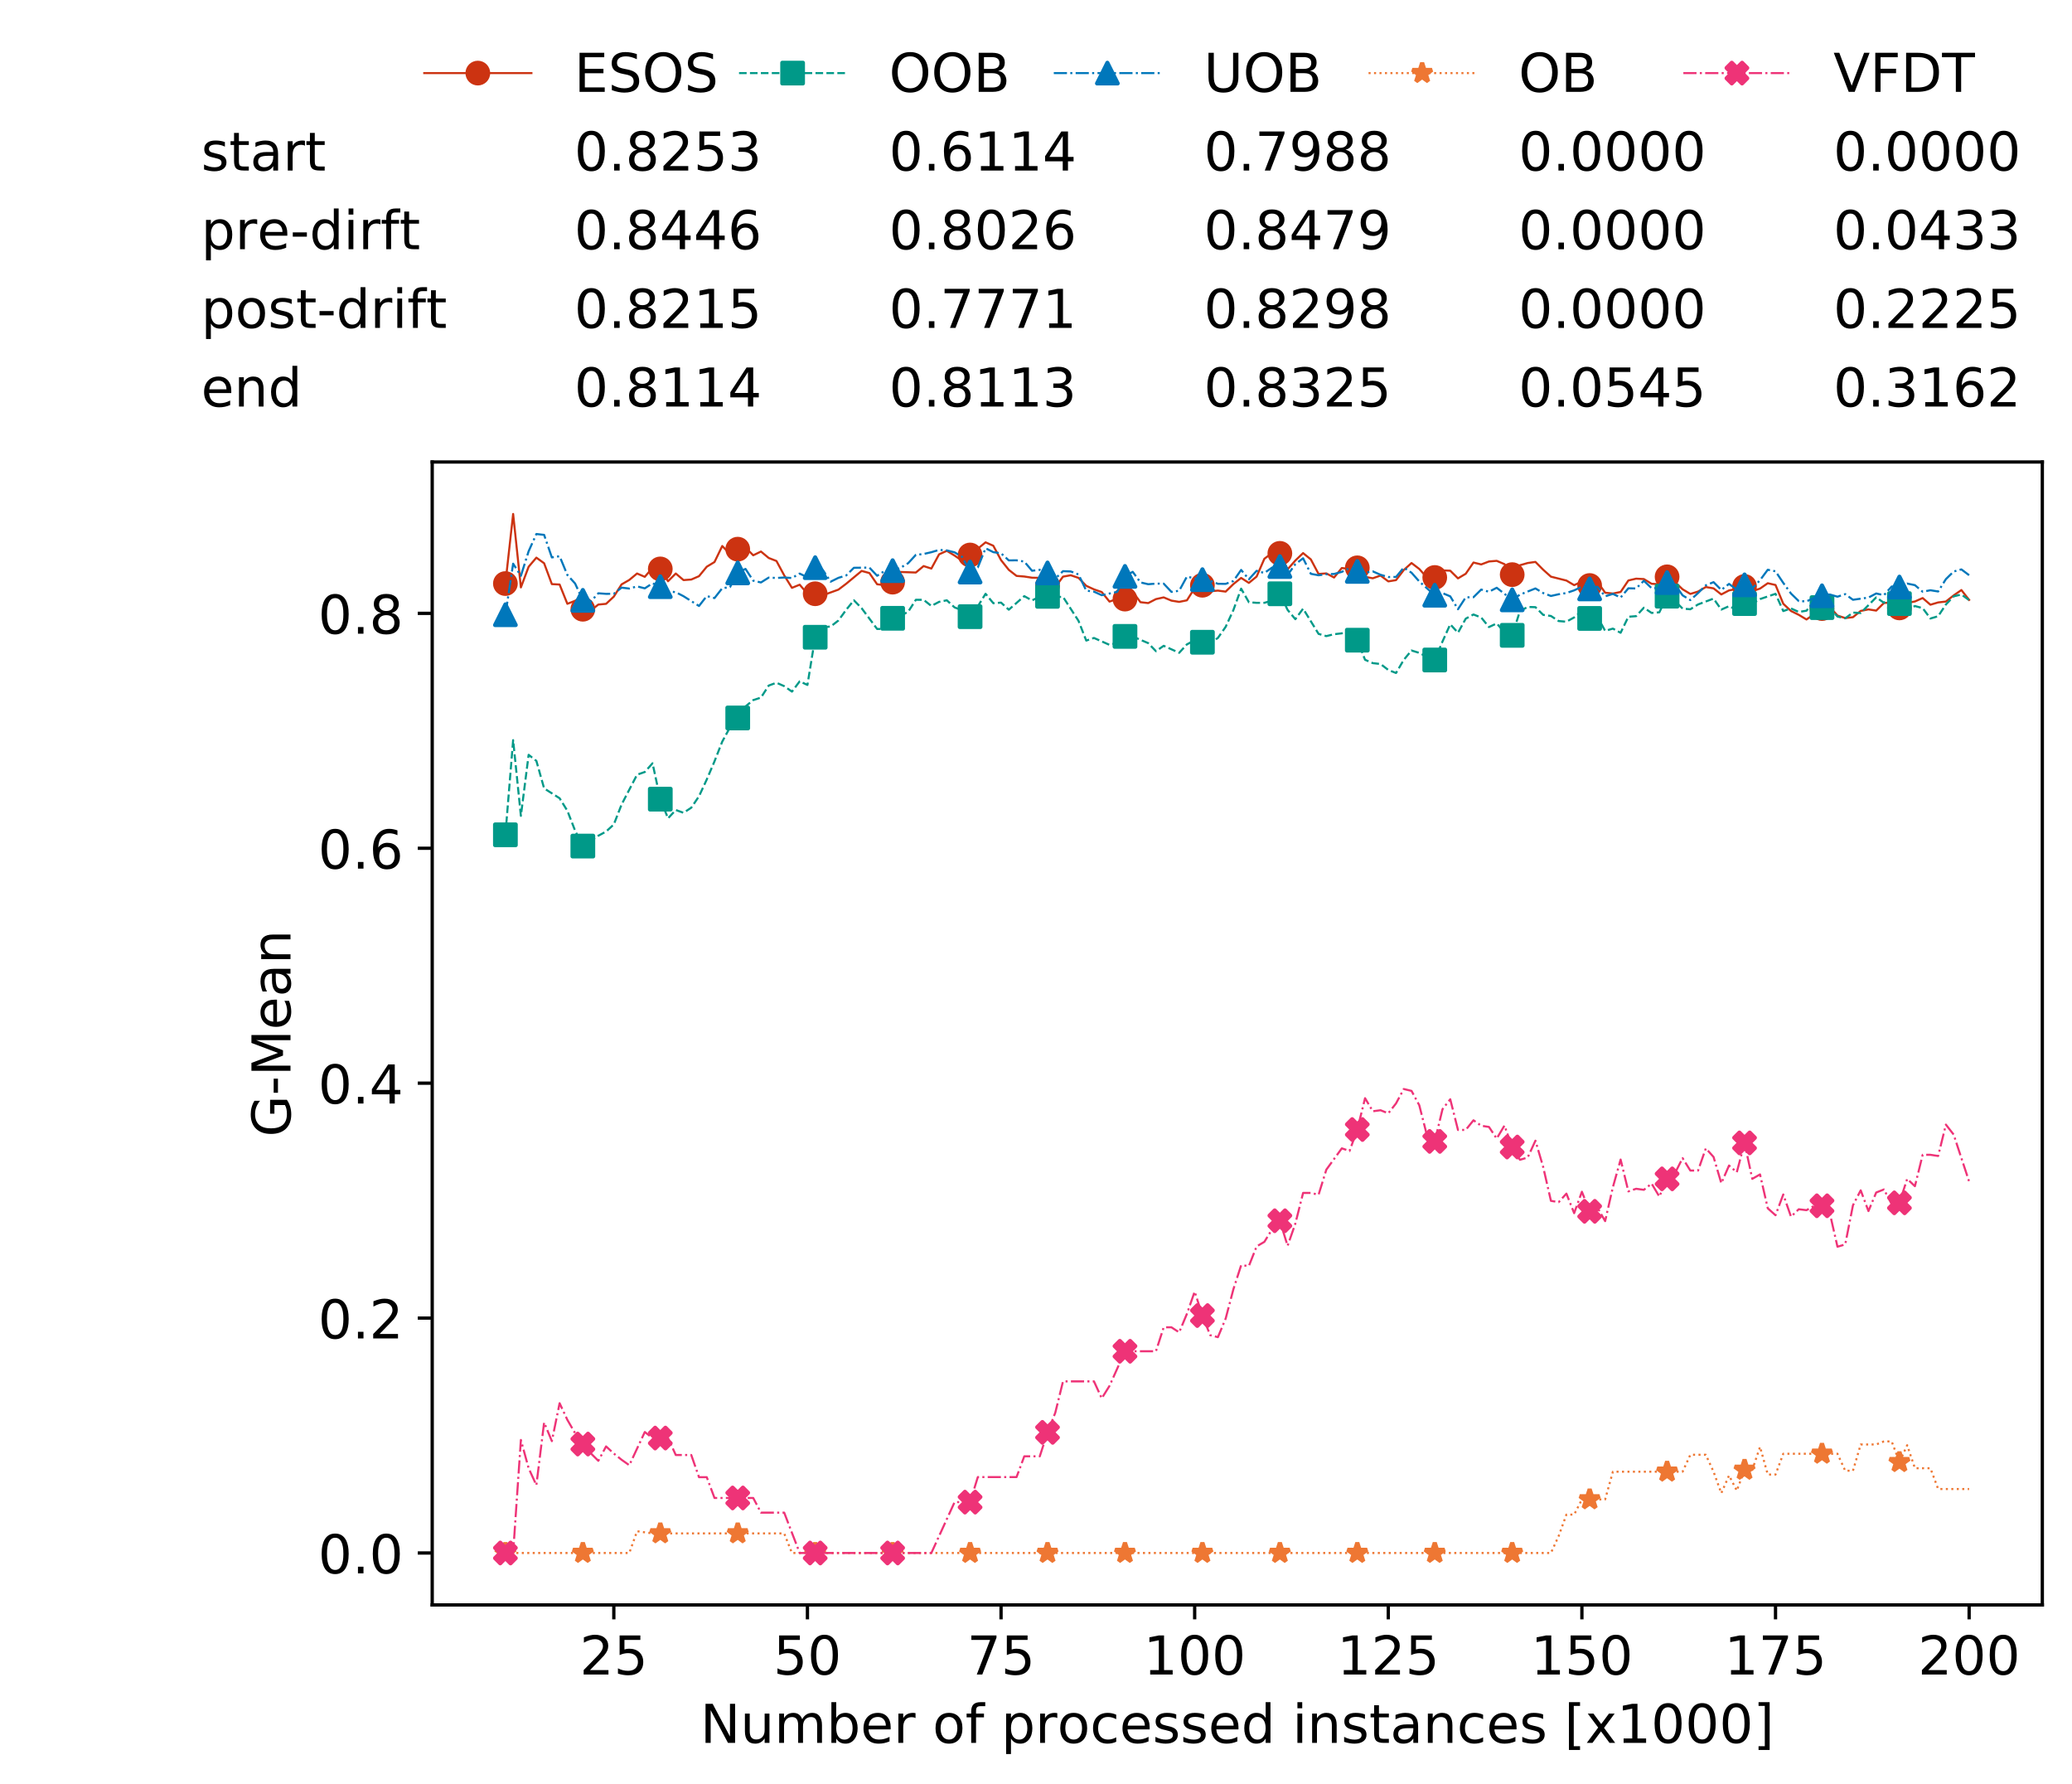 <?xml version="1.0" encoding="utf-8" standalone="no"?>
<!DOCTYPE svg PUBLIC "-//W3C//DTD SVG 1.1//EN"
  "http://www.w3.org/Graphics/SVG/1.1/DTD/svg11.dtd">
<!-- Created with matplotlib (https://matplotlib.org/) -->
<svg height="432.615pt" version="1.1" viewBox="0 0 502.65 432.615" width="502.65pt" xmlns="http://www.w3.org/2000/svg" xmlns:xlink="http://www.w3.org/1999/xlink">
 <defs>
  <style type="text/css">
*{stroke-linecap:butt;stroke-linejoin:round;white-space:pre;}
  </style>
 </defs>
 <g id="figure_1">
  <g id="patch_1">
   <path d="M 0 432.615 
L 502.65 432.615 
L 502.65 0 
L 0 0 
z
" style="fill:#ffffff;"/>
  </g>
  <g id="axes_1">
   <g id="patch_2">
    <path d="M 104.85 389.252 
L 495.45 389.252 
L 495.45 112.052 
L 104.85 112.052 
z
" style="fill:#ffffff;"/>
   </g>
   <g id="matplotlib.axis_1">
    <g id="xtick_1">
     <g id="line2d_1">
      <defs>
       <path d="M 0 0 
L 0 3.5 
" id="m37c7777f1a" style="stroke:#000000;stroke-width:0.8;"/>
      </defs>
      <g>
       <use style="stroke:#000000;stroke-width:0.8;" x="148.908" xlink:href="#m37c7777f1a" y="389.252"/>
      </g>
     </g>
     <g id="text_1">
      <!-- 25 -->
      <defs>
       <path d="M 19.188 8.297 
L 53.609 8.297 
L 53.609 0 
L 7.328 0 
L 7.328 8.297 
Q 12.938 14.109 22.625 23.891 
Q 32.328 33.688 34.812 36.531 
Q 39.547 41.844 41.422 45.531 
Q 43.312 49.219 43.312 52.781 
Q 43.312 58.594 39.234 62.25 
Q 35.156 65.922 28.609 65.922 
Q 23.969 65.922 18.812 64.312 
Q 13.672 62.703 7.812 59.422 
L 7.812 69.391 
Q 13.766 71.781 18.938 73 
Q 24.125 74.219 28.422 74.219 
Q 39.75 74.219 46.484 68.547 
Q 53.219 62.891 53.219 53.422 
Q 53.219 48.922 51.531 44.891 
Q 49.859 40.875 45.406 35.406 
Q 44.188 33.984 37.641 27.219 
Q 31.109 20.453 19.188 8.297 
z
" id="DejaVuSans-50"/>
       <path d="M 10.797 72.906 
L 49.516 72.906 
L 49.516 64.594 
L 19.828 64.594 
L 19.828 46.734 
Q 21.969 47.469 24.109 47.828 
Q 26.266 48.188 28.422 48.188 
Q 40.625 48.188 47.75 41.5 
Q 54.891 34.812 54.891 23.391 
Q 54.891 11.625 47.562 5.094 
Q 40.234 -1.422 26.906 -1.422 
Q 22.312 -1.422 17.547 -0.641 
Q 12.797 0.141 7.719 1.703 
L 7.719 11.625 
Q 12.109 9.234 16.797 8.062 
Q 21.484 6.891 26.703 6.891 
Q 35.156 6.891 40.078 11.328 
Q 45.016 15.766 45.016 23.391 
Q 45.016 31 40.078 35.438 
Q 35.156 39.891 26.703 39.891 
Q 22.75 39.891 18.812 39.016 
Q 14.891 38.141 10.797 36.281 
z
" id="DejaVuSans-53"/>
      </defs>
      <g transform="translate(140.636 406.13)scale(0.13 -0.13)">
       <use xlink:href="#DejaVuSans-50"/>
       <use x="63.623" xlink:href="#DejaVuSans-53"/>
      </g>
     </g>
    </g>
    <g id="xtick_2">
     <g id="line2d_2">
      <g>
       <use style="stroke:#000000;stroke-width:0.8;" x="195.877" xlink:href="#m37c7777f1a" y="389.252"/>
      </g>
     </g>
     <g id="text_2">
      <!-- 50 -->
      <defs>
       <path d="M 31.781 66.406 
Q 24.172 66.406 20.328 58.906 
Q 16.5 51.422 16.5 36.375 
Q 16.5 21.391 20.328 13.891 
Q 24.172 6.391 31.781 6.391 
Q 39.453 6.391 43.281 13.891 
Q 47.125 21.391 47.125 36.375 
Q 47.125 51.422 43.281 58.906 
Q 39.453 66.406 31.781 66.406 
z
M 31.781 74.219 
Q 44.047 74.219 50.516 64.516 
Q 56.984 54.828 56.984 36.375 
Q 56.984 17.969 50.516 8.266 
Q 44.047 -1.422 31.781 -1.422 
Q 19.531 -1.422 13.062 8.266 
Q 6.594 17.969 6.594 36.375 
Q 6.594 54.828 13.062 64.516 
Q 19.531 74.219 31.781 74.219 
z
" id="DejaVuSans-48"/>
      </defs>
      <g transform="translate(187.606 406.13)scale(0.13 -0.13)">
       <use xlink:href="#DejaVuSans-53"/>
       <use x="63.623" xlink:href="#DejaVuSans-48"/>
      </g>
     </g>
    </g>
    <g id="xtick_3">
     <g id="line2d_3">
      <g>
       <use style="stroke:#000000;stroke-width:0.8;" x="242.847" xlink:href="#m37c7777f1a" y="389.252"/>
      </g>
     </g>
     <g id="text_3">
      <!-- 75 -->
      <defs>
       <path d="M 8.203 72.906 
L 55.078 72.906 
L 55.078 68.703 
L 28.609 0 
L 18.312 0 
L 43.219 64.594 
L 8.203 64.594 
z
" id="DejaVuSans-55"/>
      </defs>
      <g transform="translate(234.576 406.13)scale(0.13 -0.13)">
       <use xlink:href="#DejaVuSans-55"/>
       <use x="63.623" xlink:href="#DejaVuSans-53"/>
      </g>
     </g>
    </g>
    <g id="xtick_4">
     <g id="line2d_4">
      <g>
       <use style="stroke:#000000;stroke-width:0.8;" x="289.817" xlink:href="#m37c7777f1a" y="389.252"/>
      </g>
     </g>
     <g id="text_4">
      <!-- 100 -->
      <defs>
       <path d="M 12.406 8.297 
L 28.516 8.297 
L 28.516 63.922 
L 10.984 60.406 
L 10.984 69.391 
L 28.422 72.906 
L 38.281 72.906 
L 38.281 8.297 
L 54.391 8.297 
L 54.391 0 
L 12.406 0 
z
" id="DejaVuSans-49"/>
      </defs>
      <g transform="translate(277.41 406.13)scale(0.13 -0.13)">
       <use xlink:href="#DejaVuSans-49"/>
       <use x="63.623" xlink:href="#DejaVuSans-48"/>
       <use x="127.246" xlink:href="#DejaVuSans-48"/>
      </g>
     </g>
    </g>
    <g id="xtick_5">
     <g id="line2d_5">
      <g>
       <use style="stroke:#000000;stroke-width:0.8;" x="336.786" xlink:href="#m37c7777f1a" y="389.252"/>
      </g>
     </g>
     <g id="text_5">
      <!-- 125 -->
      <g transform="translate(324.379 406.13)scale(0.13 -0.13)">
       <use xlink:href="#DejaVuSans-49"/>
       <use x="63.623" xlink:href="#DejaVuSans-50"/>
       <use x="127.246" xlink:href="#DejaVuSans-53"/>
      </g>
     </g>
    </g>
    <g id="xtick_6">
     <g id="line2d_6">
      <g>
       <use style="stroke:#000000;stroke-width:0.8;" x="383.756" xlink:href="#m37c7777f1a" y="389.252"/>
      </g>
     </g>
     <g id="text_6">
      <!-- 150 -->
      <g transform="translate(371.349 406.13)scale(0.13 -0.13)">
       <use xlink:href="#DejaVuSans-49"/>
       <use x="63.623" xlink:href="#DejaVuSans-53"/>
       <use x="127.246" xlink:href="#DejaVuSans-48"/>
      </g>
     </g>
    </g>
    <g id="xtick_7">
     <g id="line2d_7">
      <g>
       <use style="stroke:#000000;stroke-width:0.8;" x="430.726" xlink:href="#m37c7777f1a" y="389.252"/>
      </g>
     </g>
     <g id="text_7">
      <!-- 175 -->
      <g transform="translate(418.319 406.13)scale(0.13 -0.13)">
       <use xlink:href="#DejaVuSans-49"/>
       <use x="63.623" xlink:href="#DejaVuSans-55"/>
       <use x="127.246" xlink:href="#DejaVuSans-53"/>
      </g>
     </g>
    </g>
    <g id="xtick_8">
     <g id="line2d_8">
      <g>
       <use style="stroke:#000000;stroke-width:0.8;" x="477.695" xlink:href="#m37c7777f1a" y="389.252"/>
      </g>
     </g>
     <g id="text_8">
      <!-- 200 -->
      <g transform="translate(465.289 406.13)scale(0.13 -0.13)">
       <use xlink:href="#DejaVuSans-50"/>
       <use x="63.623" xlink:href="#DejaVuSans-48"/>
       <use x="127.246" xlink:href="#DejaVuSans-48"/>
      </g>
     </g>
    </g>
    <g id="text_9">
     <!-- Number of processed instances [x1000] -->
     <defs>
      <path d="M 9.812 72.906 
L 23.094 72.906 
L 55.422 11.922 
L 55.422 72.906 
L 64.984 72.906 
L 64.984 0 
L 51.703 0 
L 19.391 60.984 
L 19.391 0 
L 9.812 0 
z
" id="DejaVuSans-78"/>
      <path d="M 8.5 21.578 
L 8.5 54.688 
L 17.484 54.688 
L 17.484 21.922 
Q 17.484 14.156 20.5 10.266 
Q 23.531 6.391 29.594 6.391 
Q 36.859 6.391 41.078 11.031 
Q 45.312 15.672 45.312 23.688 
L 45.312 54.688 
L 54.297 54.688 
L 54.297 0 
L 45.312 0 
L 45.312 8.406 
Q 42.047 3.422 37.719 1 
Q 33.406 -1.422 27.688 -1.422 
Q 18.266 -1.422 13.375 4.438 
Q 8.5 10.297 8.5 21.578 
z
M 31.109 56 
z
" id="DejaVuSans-117"/>
      <path d="M 52 44.188 
Q 55.375 50.25 60.062 53.125 
Q 64.75 56 71.094 56 
Q 79.641 56 84.281 50.016 
Q 88.922 44.047 88.922 33.016 
L 88.922 0 
L 79.891 0 
L 79.891 32.719 
Q 79.891 40.578 77.094 44.375 
Q 74.312 48.188 68.609 48.188 
Q 61.625 48.188 57.562 43.547 
Q 53.516 38.922 53.516 30.906 
L 53.516 0 
L 44.484 0 
L 44.484 32.719 
Q 44.484 40.625 41.703 44.406 
Q 38.922 48.188 33.109 48.188 
Q 26.219 48.188 22.156 43.531 
Q 18.109 38.875 18.109 30.906 
L 18.109 0 
L 9.078 0 
L 9.078 54.688 
L 18.109 54.688 
L 18.109 46.188 
Q 21.188 51.219 25.484 53.609 
Q 29.781 56 35.688 56 
Q 41.656 56 45.828 52.969 
Q 50 49.953 52 44.188 
z
" id="DejaVuSans-109"/>
      <path d="M 48.688 27.297 
Q 48.688 37.203 44.609 42.844 
Q 40.531 48.484 33.406 48.484 
Q 26.266 48.484 22.188 42.844 
Q 18.109 37.203 18.109 27.297 
Q 18.109 17.391 22.188 11.75 
Q 26.266 6.109 33.406 6.109 
Q 40.531 6.109 44.609 11.75 
Q 48.688 17.391 48.688 27.297 
z
M 18.109 46.391 
Q 20.953 51.266 25.266 53.625 
Q 29.594 56 35.594 56 
Q 45.562 56 51.781 48.094 
Q 58.016 40.188 58.016 27.297 
Q 58.016 14.406 51.781 6.484 
Q 45.562 -1.422 35.594 -1.422 
Q 29.594 -1.422 25.266 0.953 
Q 20.953 3.328 18.109 8.203 
L 18.109 0 
L 9.078 0 
L 9.078 75.984 
L 18.109 75.984 
z
" id="DejaVuSans-98"/>
      <path d="M 56.203 29.594 
L 56.203 25.203 
L 14.891 25.203 
Q 15.484 15.922 20.484 11.062 
Q 25.484 6.203 34.422 6.203 
Q 39.594 6.203 44.453 7.469 
Q 49.312 8.734 54.109 11.281 
L 54.109 2.781 
Q 49.266 0.734 44.188 -0.344 
Q 39.109 -1.422 33.891 -1.422 
Q 20.797 -1.422 13.156 6.188 
Q 5.516 13.812 5.516 26.812 
Q 5.516 40.234 12.766 48.109 
Q 20.016 56 32.328 56 
Q 43.359 56 49.781 48.891 
Q 56.203 41.797 56.203 29.594 
z
M 47.219 32.234 
Q 47.125 39.594 43.094 43.984 
Q 39.062 48.391 32.422 48.391 
Q 24.906 48.391 20.391 44.141 
Q 15.875 39.891 15.188 32.172 
z
" id="DejaVuSans-101"/>
      <path d="M 41.109 46.297 
Q 39.594 47.172 37.812 47.578 
Q 36.031 48 33.891 48 
Q 26.266 48 22.188 43.047 
Q 18.109 38.094 18.109 28.812 
L 18.109 0 
L 9.078 0 
L 9.078 54.688 
L 18.109 54.688 
L 18.109 46.188 
Q 20.953 51.172 25.484 53.578 
Q 30.031 56 36.531 56 
Q 37.453 56 38.578 55.875 
Q 39.703 55.766 41.062 55.516 
z
" id="DejaVuSans-114"/>
      <path id="DejaVuSans-32"/>
      <path d="M 30.609 48.391 
Q 23.391 48.391 19.188 42.75 
Q 14.984 37.109 14.984 27.297 
Q 14.984 17.484 19.156 11.844 
Q 23.344 6.203 30.609 6.203 
Q 37.797 6.203 41.984 11.859 
Q 46.188 17.531 46.188 27.297 
Q 46.188 37.016 41.984 42.703 
Q 37.797 48.391 30.609 48.391 
z
M 30.609 56 
Q 42.328 56 49.016 48.375 
Q 55.719 40.766 55.719 27.297 
Q 55.719 13.875 49.016 6.219 
Q 42.328 -1.422 30.609 -1.422 
Q 18.844 -1.422 12.172 6.219 
Q 5.516 13.875 5.516 27.297 
Q 5.516 40.766 12.172 48.375 
Q 18.844 56 30.609 56 
z
" id="DejaVuSans-111"/>
      <path d="M 37.109 75.984 
L 37.109 68.5 
L 28.516 68.5 
Q 23.688 68.5 21.797 66.547 
Q 19.922 64.594 19.922 59.516 
L 19.922 54.688 
L 34.719 54.688 
L 34.719 47.703 
L 19.922 47.703 
L 19.922 0 
L 10.891 0 
L 10.891 47.703 
L 2.297 47.703 
L 2.297 54.688 
L 10.891 54.688 
L 10.891 58.5 
Q 10.891 67.625 15.141 71.797 
Q 19.391 75.984 28.609 75.984 
z
" id="DejaVuSans-102"/>
      <path d="M 18.109 8.203 
L 18.109 -20.797 
L 9.078 -20.797 
L 9.078 54.688 
L 18.109 54.688 
L 18.109 46.391 
Q 20.953 51.266 25.266 53.625 
Q 29.594 56 35.594 56 
Q 45.562 56 51.781 48.094 
Q 58.016 40.188 58.016 27.297 
Q 58.016 14.406 51.781 6.484 
Q 45.562 -1.422 35.594 -1.422 
Q 29.594 -1.422 25.266 0.953 
Q 20.953 3.328 18.109 8.203 
z
M 48.688 27.297 
Q 48.688 37.203 44.609 42.844 
Q 40.531 48.484 33.406 48.484 
Q 26.266 48.484 22.188 42.844 
Q 18.109 37.203 18.109 27.297 
Q 18.109 17.391 22.188 11.75 
Q 26.266 6.109 33.406 6.109 
Q 40.531 6.109 44.609 11.75 
Q 48.688 17.391 48.688 27.297 
z
" id="DejaVuSans-112"/>
      <path d="M 48.781 52.594 
L 48.781 44.188 
Q 44.969 46.297 41.141 47.344 
Q 37.312 48.391 33.406 48.391 
Q 24.656 48.391 19.812 42.844 
Q 14.984 37.312 14.984 27.297 
Q 14.984 17.281 19.812 11.734 
Q 24.656 6.203 33.406 6.203 
Q 37.312 6.203 41.141 7.25 
Q 44.969 8.297 48.781 10.406 
L 48.781 2.094 
Q 45.016 0.344 40.984 -0.531 
Q 36.969 -1.422 32.422 -1.422 
Q 20.062 -1.422 12.781 6.344 
Q 5.516 14.109 5.516 27.297 
Q 5.516 40.672 12.859 48.328 
Q 20.219 56 33.016 56 
Q 37.156 56 41.109 55.141 
Q 45.062 54.297 48.781 52.594 
z
" id="DejaVuSans-99"/>
      <path d="M 44.281 53.078 
L 44.281 44.578 
Q 40.484 46.531 36.375 47.5 
Q 32.281 48.484 27.875 48.484 
Q 21.188 48.484 17.844 46.438 
Q 14.5 44.391 14.5 40.281 
Q 14.5 37.156 16.891 35.375 
Q 19.281 33.594 26.516 31.984 
L 29.594 31.297 
Q 39.156 29.25 43.188 25.516 
Q 47.219 21.781 47.219 15.094 
Q 47.219 7.469 41.188 3.016 
Q 35.156 -1.422 24.609 -1.422 
Q 20.219 -1.422 15.453 -0.562 
Q 10.688 0.297 5.422 2 
L 5.422 11.281 
Q 10.406 8.688 15.234 7.391 
Q 20.062 6.109 24.812 6.109 
Q 31.156 6.109 34.562 8.281 
Q 37.984 10.453 37.984 14.406 
Q 37.984 18.062 35.516 20.016 
Q 33.062 21.969 24.703 23.781 
L 21.578 24.516 
Q 13.234 26.266 9.516 29.906 
Q 5.812 33.547 5.812 39.891 
Q 5.812 47.609 11.281 51.797 
Q 16.75 56 26.812 56 
Q 31.781 56 36.172 55.266 
Q 40.578 54.547 44.281 53.078 
z
" id="DejaVuSans-115"/>
      <path d="M 45.406 46.391 
L 45.406 75.984 
L 54.391 75.984 
L 54.391 0 
L 45.406 0 
L 45.406 8.203 
Q 42.578 3.328 38.25 0.953 
Q 33.938 -1.422 27.875 -1.422 
Q 17.969 -1.422 11.734 6.484 
Q 5.516 14.406 5.516 27.297 
Q 5.516 40.188 11.734 48.094 
Q 17.969 56 27.875 56 
Q 33.938 56 38.25 53.625 
Q 42.578 51.266 45.406 46.391 
z
M 14.797 27.297 
Q 14.797 17.391 18.875 11.75 
Q 22.953 6.109 30.078 6.109 
Q 37.203 6.109 41.297 11.75 
Q 45.406 17.391 45.406 27.297 
Q 45.406 37.203 41.297 42.844 
Q 37.203 48.484 30.078 48.484 
Q 22.953 48.484 18.875 42.844 
Q 14.797 37.203 14.797 27.297 
z
" id="DejaVuSans-100"/>
      <path d="M 9.422 54.688 
L 18.406 54.688 
L 18.406 0 
L 9.422 0 
z
M 9.422 75.984 
L 18.406 75.984 
L 18.406 64.594 
L 9.422 64.594 
z
" id="DejaVuSans-105"/>
      <path d="M 54.891 33.016 
L 54.891 0 
L 45.906 0 
L 45.906 32.719 
Q 45.906 40.484 42.875 44.328 
Q 39.844 48.188 33.797 48.188 
Q 26.516 48.188 22.312 43.547 
Q 18.109 38.922 18.109 30.906 
L 18.109 0 
L 9.078 0 
L 9.078 54.688 
L 18.109 54.688 
L 18.109 46.188 
Q 21.344 51.125 25.703 53.562 
Q 30.078 56 35.797 56 
Q 45.219 56 50.047 50.172 
Q 54.891 44.344 54.891 33.016 
z
" id="DejaVuSans-110"/>
      <path d="M 18.312 70.219 
L 18.312 54.688 
L 36.812 54.688 
L 36.812 47.703 
L 18.312 47.703 
L 18.312 18.016 
Q 18.312 11.328 20.141 9.422 
Q 21.969 7.516 27.594 7.516 
L 36.812 7.516 
L 36.812 0 
L 27.594 0 
Q 17.188 0 13.234 3.875 
Q 9.281 7.766 9.281 18.016 
L 9.281 47.703 
L 2.688 47.703 
L 2.688 54.688 
L 9.281 54.688 
L 9.281 70.219 
z
" id="DejaVuSans-116"/>
      <path d="M 34.281 27.484 
Q 23.391 27.484 19.188 25 
Q 14.984 22.516 14.984 16.5 
Q 14.984 11.719 18.141 8.906 
Q 21.297 6.109 26.703 6.109 
Q 34.188 6.109 38.703 11.406 
Q 43.219 16.703 43.219 25.484 
L 43.219 27.484 
z
M 52.203 31.203 
L 52.203 0 
L 43.219 0 
L 43.219 8.297 
Q 40.141 3.328 35.547 0.953 
Q 30.953 -1.422 24.312 -1.422 
Q 15.922 -1.422 10.953 3.297 
Q 6 8.016 6 15.922 
Q 6 25.141 12.172 29.828 
Q 18.359 34.516 30.609 34.516 
L 43.219 34.516 
L 43.219 35.406 
Q 43.219 41.609 39.141 45 
Q 35.062 48.391 27.688 48.391 
Q 23 48.391 18.547 47.266 
Q 14.109 46.141 10.016 43.891 
L 10.016 52.203 
Q 14.938 54.109 19.578 55.047 
Q 24.219 56 28.609 56 
Q 40.484 56 46.344 49.844 
Q 52.203 43.703 52.203 31.203 
z
" id="DejaVuSans-97"/>
      <path d="M 8.594 75.984 
L 29.297 75.984 
L 29.297 69 
L 17.578 69 
L 17.578 -6.203 
L 29.297 -6.203 
L 29.297 -13.188 
L 8.594 -13.188 
z
" id="DejaVuSans-91"/>
      <path d="M 54.891 54.688 
L 35.109 28.078 
L 55.906 0 
L 45.312 0 
L 29.391 21.484 
L 13.484 0 
L 2.875 0 
L 24.125 28.609 
L 4.688 54.688 
L 15.281 54.688 
L 29.781 35.203 
L 44.281 54.688 
z
" id="DejaVuSans-120"/>
      <path d="M 30.422 75.984 
L 30.422 -13.188 
L 9.719 -13.188 
L 9.719 -6.203 
L 21.391 -6.203 
L 21.391 69 
L 9.719 69 
L 9.719 75.984 
z
" id="DejaVuSans-93"/>
     </defs>
     <g transform="translate(169.881 422.711)scale(0.13 -0.13)">
      <use xlink:href="#DejaVuSans-78"/>
      <use x="74.805" xlink:href="#DejaVuSans-117"/>
      <use x="138.184" xlink:href="#DejaVuSans-109"/>
      <use x="235.596" xlink:href="#DejaVuSans-98"/>
      <use x="299.072" xlink:href="#DejaVuSans-101"/>
      <use x="360.596" xlink:href="#DejaVuSans-114"/>
      <use x="401.709" xlink:href="#DejaVuSans-32"/>
      <use x="433.496" xlink:href="#DejaVuSans-111"/>
      <use x="494.678" xlink:href="#DejaVuSans-102"/>
      <use x="529.883" xlink:href="#DejaVuSans-32"/>
      <use x="561.67" xlink:href="#DejaVuSans-112"/>
      <use x="625.146" xlink:href="#DejaVuSans-114"/>
      <use x="666.229" xlink:href="#DejaVuSans-111"/>
      <use x="727.41" xlink:href="#DejaVuSans-99"/>
      <use x="782.391" xlink:href="#DejaVuSans-101"/>
      <use x="843.914" xlink:href="#DejaVuSans-115"/>
      <use x="896.014" xlink:href="#DejaVuSans-115"/>
      <use x="948.113" xlink:href="#DejaVuSans-101"/>
      <use x="1009.637" xlink:href="#DejaVuSans-100"/>
      <use x="1073.113" xlink:href="#DejaVuSans-32"/>
      <use x="1104.9" xlink:href="#DejaVuSans-105"/>
      <use x="1132.684" xlink:href="#DejaVuSans-110"/>
      <use x="1196.062" xlink:href="#DejaVuSans-115"/>
      <use x="1248.162" xlink:href="#DejaVuSans-116"/>
      <use x="1287.371" xlink:href="#DejaVuSans-97"/>
      <use x="1348.65" xlink:href="#DejaVuSans-110"/>
      <use x="1412.029" xlink:href="#DejaVuSans-99"/>
      <use x="1467.01" xlink:href="#DejaVuSans-101"/>
      <use x="1528.533" xlink:href="#DejaVuSans-115"/>
      <use x="1580.633" xlink:href="#DejaVuSans-32"/>
      <use x="1612.42" xlink:href="#DejaVuSans-91"/>
      <use x="1651.434" xlink:href="#DejaVuSans-120"/>
      <use x="1710.613" xlink:href="#DejaVuSans-49"/>
      <use x="1774.236" xlink:href="#DejaVuSans-48"/>
      <use x="1837.859" xlink:href="#DejaVuSans-48"/>
      <use x="1901.482" xlink:href="#DejaVuSans-48"/>
      <use x="1965.105" xlink:href="#DejaVuSans-93"/>
     </g>
    </g>
   </g>
   <g id="matplotlib.axis_2">
    <g id="ytick_1">
     <g id="line2d_9">
      <defs>
       <path d="M 0 0 
L -3.5 0 
" id="m4a884c0328" style="stroke:#000000;stroke-width:0.8;"/>
      </defs>
      <g>
       <use style="stroke:#000000;stroke-width:0.8;" x="104.85" xlink:href="#m4a884c0328" y="376.652"/>
      </g>
     </g>
     <g id="text_10">
      <!-- 0.0 -->
      <defs>
       <path d="M 10.688 12.406 
L 21 12.406 
L 21 0 
L 10.688 0 
z
" id="DejaVuSans-46"/>
      </defs>
      <g transform="translate(77.176 381.591)scale(0.13 -0.13)">
       <use xlink:href="#DejaVuSans-48"/>
       <use x="63.623" xlink:href="#DejaVuSans-46"/>
       <use x="95.41" xlink:href="#DejaVuSans-48"/>
      </g>
     </g>
    </g>
    <g id="ytick_2">
     <g id="line2d_10">
      <g>
       <use style="stroke:#000000;stroke-width:0.8;" x="104.85" xlink:href="#m4a884c0328" y="319.678"/>
      </g>
     </g>
     <g id="text_11">
      <!-- 0.2 -->
      <g transform="translate(77.176 324.617)scale(0.13 -0.13)">
       <use xlink:href="#DejaVuSans-48"/>
       <use x="63.623" xlink:href="#DejaVuSans-46"/>
       <use x="95.41" xlink:href="#DejaVuSans-50"/>
      </g>
     </g>
    </g>
    <g id="ytick_3">
     <g id="line2d_11">
      <g>
       <use style="stroke:#000000;stroke-width:0.8;" x="104.85" xlink:href="#m4a884c0328" y="262.704"/>
      </g>
     </g>
     <g id="text_12">
      <!-- 0.4 -->
      <defs>
       <path d="M 37.797 64.312 
L 12.891 25.391 
L 37.797 25.391 
z
M 35.203 72.906 
L 47.609 72.906 
L 47.609 25.391 
L 58.016 25.391 
L 58.016 17.188 
L 47.609 17.188 
L 47.609 0 
L 37.797 0 
L 37.797 17.188 
L 4.891 17.188 
L 4.891 26.703 
z
" id="DejaVuSans-52"/>
      </defs>
      <g transform="translate(77.176 267.643)scale(0.13 -0.13)">
       <use xlink:href="#DejaVuSans-48"/>
       <use x="63.623" xlink:href="#DejaVuSans-46"/>
       <use x="95.41" xlink:href="#DejaVuSans-52"/>
      </g>
     </g>
    </g>
    <g id="ytick_4">
     <g id="line2d_12">
      <g>
       <use style="stroke:#000000;stroke-width:0.8;" x="104.85" xlink:href="#m4a884c0328" y="205.73"/>
      </g>
     </g>
     <g id="text_13">
      <!-- 0.6 -->
      <defs>
       <path d="M 33.016 40.375 
Q 26.375 40.375 22.484 35.828 
Q 18.609 31.297 18.609 23.391 
Q 18.609 15.531 22.484 10.953 
Q 26.375 6.391 33.016 6.391 
Q 39.656 6.391 43.531 10.953 
Q 47.406 15.531 47.406 23.391 
Q 47.406 31.297 43.531 35.828 
Q 39.656 40.375 33.016 40.375 
z
M 52.594 71.297 
L 52.594 62.312 
Q 48.875 64.062 45.094 64.984 
Q 41.312 65.922 37.594 65.922 
Q 27.828 65.922 22.672 59.328 
Q 17.531 52.734 16.797 39.406 
Q 19.672 43.656 24.016 45.922 
Q 28.375 48.188 33.594 48.188 
Q 44.578 48.188 50.953 41.516 
Q 57.328 34.859 57.328 23.391 
Q 57.328 12.156 50.688 5.359 
Q 44.047 -1.422 33.016 -1.422 
Q 20.359 -1.422 13.672 8.266 
Q 6.984 17.969 6.984 36.375 
Q 6.984 53.656 15.188 63.938 
Q 23.391 74.219 37.203 74.219 
Q 40.922 74.219 44.703 73.484 
Q 48.484 72.75 52.594 71.297 
z
" id="DejaVuSans-54"/>
      </defs>
      <g transform="translate(77.176 210.669)scale(0.13 -0.13)">
       <use xlink:href="#DejaVuSans-48"/>
       <use x="63.623" xlink:href="#DejaVuSans-46"/>
       <use x="95.41" xlink:href="#DejaVuSans-54"/>
      </g>
     </g>
    </g>
    <g id="ytick_5">
     <g id="line2d_13">
      <g>
       <use style="stroke:#000000;stroke-width:0.8;" x="104.85" xlink:href="#m4a884c0328" y="148.756"/>
      </g>
     </g>
     <g id="text_14">
      <!-- 0.8 -->
      <defs>
       <path d="M 31.781 34.625 
Q 24.75 34.625 20.719 30.859 
Q 16.703 27.094 16.703 20.516 
Q 16.703 13.922 20.719 10.156 
Q 24.75 6.391 31.781 6.391 
Q 38.812 6.391 42.859 10.172 
Q 46.922 13.969 46.922 20.516 
Q 46.922 27.094 42.891 30.859 
Q 38.875 34.625 31.781 34.625 
z
M 21.922 38.812 
Q 15.578 40.375 12.031 44.719 
Q 8.5 49.078 8.5 55.328 
Q 8.5 64.062 14.719 69.141 
Q 20.953 74.219 31.781 74.219 
Q 42.672 74.219 48.875 69.141 
Q 55.078 64.062 55.078 55.328 
Q 55.078 49.078 51.531 44.719 
Q 48 40.375 41.703 38.812 
Q 48.828 37.156 52.797 32.312 
Q 56.781 27.484 56.781 20.516 
Q 56.781 9.906 50.312 4.234 
Q 43.844 -1.422 31.781 -1.422 
Q 19.734 -1.422 13.25 4.234 
Q 6.781 9.906 6.781 20.516 
Q 6.781 27.484 10.781 32.312 
Q 14.797 37.156 21.922 38.812 
z
M 18.312 54.391 
Q 18.312 48.734 21.844 45.562 
Q 25.391 42.391 31.781 42.391 
Q 38.141 42.391 41.719 45.562 
Q 45.312 48.734 45.312 54.391 
Q 45.312 60.062 41.719 63.234 
Q 38.141 66.406 31.781 66.406 
Q 25.391 66.406 21.844 63.234 
Q 18.312 60.062 18.312 54.391 
z
" id="DejaVuSans-56"/>
      </defs>
      <g transform="translate(77.176 153.695)scale(0.13 -0.13)">
       <use xlink:href="#DejaVuSans-48"/>
       <use x="63.623" xlink:href="#DejaVuSans-46"/>
       <use x="95.41" xlink:href="#DejaVuSans-56"/>
      </g>
     </g>
    </g>
    <g id="text_15">
     <!-- G-Mean -->
     <defs>
      <path d="M 59.516 10.406 
L 59.516 29.984 
L 43.406 29.984 
L 43.406 38.094 
L 69.281 38.094 
L 69.281 6.781 
Q 63.578 2.734 56.688 0.656 
Q 49.812 -1.422 42 -1.422 
Q 24.906 -1.422 15.25 8.562 
Q 5.609 18.562 5.609 36.375 
Q 5.609 54.25 15.25 64.234 
Q 24.906 74.219 42 74.219 
Q 49.125 74.219 55.547 72.453 
Q 61.969 70.703 67.391 67.281 
L 67.391 56.781 
Q 61.922 61.422 55.766 63.766 
Q 49.609 66.109 42.828 66.109 
Q 29.438 66.109 22.719 58.641 
Q 16.016 51.172 16.016 36.375 
Q 16.016 21.625 22.719 14.156 
Q 29.438 6.688 42.828 6.688 
Q 48.047 6.688 52.141 7.594 
Q 56.25 8.5 59.516 10.406 
z
" id="DejaVuSans-71"/>
      <path d="M 4.891 31.391 
L 31.203 31.391 
L 31.203 23.391 
L 4.891 23.391 
z
" id="DejaVuSans-45"/>
      <path d="M 9.812 72.906 
L 24.516 72.906 
L 43.109 23.297 
L 61.812 72.906 
L 76.516 72.906 
L 76.516 0 
L 66.891 0 
L 66.891 64.016 
L 48.094 14.016 
L 38.188 14.016 
L 19.391 64.016 
L 19.391 0 
L 9.812 0 
z
" id="DejaVuSans-77"/>
     </defs>
     <g transform="translate(70.472 275.744)rotate(-90)scale(0.13 -0.13)">
      <use xlink:href="#DejaVuSans-71"/>
      <use x="77.49" xlink:href="#DejaVuSans-45"/>
      <use x="113.574" xlink:href="#DejaVuSans-77"/>
      <use x="199.854" xlink:href="#DejaVuSans-101"/>
      <use x="261.377" xlink:href="#DejaVuSans-97"/>
      <use x="322.656" xlink:href="#DejaVuSans-110"/>
     </g>
    </g>
   </g>
   <g id="line2d_14"/>
   <g id="line2d_15"/>
   <g id="line2d_16"/>
   <g id="line2d_17"/>
   <g id="line2d_18"/>
   <g id="line2d_19">
    <path clip-path="url(#p1164299e28)" d="M 122.605 141.535 
L 124.483 124.652 
L 126.362 142.466 
L 128.241 137.458 
L 130.12 135.248 
L 131.998 136.607 
L 133.877 141.668 
L 135.756 141.765 
L 137.635 146.441 
L 139.514 145.718 
L 141.392 147.763 
L 143.271 148.105 
L 145.15 146.625 
L 147.029 146.452 
L 148.908 144.699 
L 150.786 141.737 
L 152.665 140.653 
L 154.544 139.094 
L 156.423 139.9 
L 158.302 137.705 
L 160.18 137.983 
L 162.059 140.97 
L 163.938 139.099 
L 165.817 140.692 
L 167.695 140.557 
L 169.574 139.743 
L 171.453 137.451 
L 173.332 136.311 
L 175.211 132.429 
L 177.089 134.358 
L 178.968 133.192 
L 180.847 132.793 
L 182.726 134.677 
L 184.605 133.765 
L 186.483 135.328 
L 188.362 136.058 
L 190.241 139.544 
L 192.12 142.572 
L 193.998 141.811 
L 195.877 143.997 
L 197.756 144.003 
L 199.635 144.365 
L 203.392 143.005 
L 205.271 141.583 
L 209.029 138.47 
L 210.908 138.981 
L 212.786 141.706 
L 214.665 141.924 
L 216.544 141.191 
L 218.423 138.724 
L 222.18 138.856 
L 224.059 137.293 
L 225.938 137.894 
L 227.817 134.44 
L 229.695 133.596 
L 231.574 134.745 
L 233.453 136.041 
L 237.211 133.07 
L 239.089 131.536 
L 240.968 132.36 
L 242.847 135.853 
L 244.726 138.208 
L 246.605 139.676 
L 248.483 139.825 
L 250.362 140.111 
L 252.241 140.154 
L 254.12 141.976 
L 255.998 142.389 
L 257.877 139.855 
L 259.756 139.519 
L 261.635 140.152 
L 263.514 142.081 
L 265.392 142.943 
L 267.271 143.593 
L 269.15 145.907 
L 271.029 145.253 
L 272.908 145.301 
L 274.786 143.533 
L 276.665 146.052 
L 278.544 146.269 
L 280.423 145.302 
L 282.302 144.886 
L 284.18 145.674 
L 286.059 145.975 
L 287.938 145.598 
L 289.817 142.643 
L 291.695 141.944 
L 293.574 143.402 
L 295.453 143.241 
L 297.332 143.488 
L 299.211 141.659 
L 301.089 140.163 
L 302.968 141.374 
L 304.847 139.832 
L 306.726 135.517 
L 308.605 134.119 
L 310.483 134.206 
L 312.362 138.087 
L 314.241 135.946 
L 316.12 134.144 
L 317.998 135.676 
L 319.877 139.211 
L 321.756 139.065 
L 323.635 140.068 
L 325.514 137.76 
L 327.392 138.009 
L 329.271 137.716 
L 331.15 139.902 
L 333.029 140.25 
L 334.908 139.59 
L 336.786 141.006 
L 338.665 140.701 
L 340.544 138.251 
L 342.423 136.551 
L 344.302 137.992 
L 346.18 140.087 
L 348.059 140.06 
L 349.938 138.345 
L 351.817 138.415 
L 353.695 140.273 
L 355.574 139.157 
L 357.453 136.433 
L 359.332 136.893 
L 361.211 136.179 
L 363.089 136.023 
L 364.968 136.822 
L 366.847 139.369 
L 368.726 137.09 
L 370.605 136.55 
L 372.483 136.285 
L 374.362 138.176 
L 376.241 139.858 
L 379.998 140.803 
L 381.877 141.92 
L 383.756 141.05 
L 385.635 142.005 
L 387.514 141.087 
L 389.392 143.747 
L 391.271 143.956 
L 393.15 143.57 
L 395.029 140.784 
L 396.908 140.345 
L 398.786 140.445 
L 400.665 141.586 
L 402.544 141.683 
L 404.423 139.902 
L 406.302 141.13 
L 408.18 142.919 
L 410.059 144.046 
L 411.938 143.472 
L 413.817 142.376 
L 415.695 142.695 
L 417.574 144.175 
L 419.453 143.189 
L 421.332 142.841 
L 423.211 142.235 
L 425.089 143.386 
L 426.968 142.752 
L 428.847 141.451 
L 430.726 141.879 
L 432.605 146.434 
L 434.483 148.189 
L 436.362 149.114 
L 438.241 150.247 
L 441.998 147.602 
L 443.877 147.184 
L 445.756 149.294 
L 447.635 149.897 
L 449.514 149.69 
L 451.392 148.168 
L 453.271 147.799 
L 455.15 148.093 
L 457.029 146.242 
L 458.908 146.146 
L 460.786 147.441 
L 462.665 146.227 
L 464.544 145.878 
L 466.423 145.047 
L 468.302 146.666 
L 470.18 146.109 
L 472.059 145.894 
L 473.938 144.409 
L 475.817 143.11 
L 477.695 145.498 
L 477.695 145.498 
" style="fill:none;stroke:#cc3311;stroke-linecap:square;stroke-width:0.5;"/>
    <defs>
     <path d="M 0 2.5 
C 0.663 2.5 1.299 2.237 1.768 1.768 
C 2.237 1.299 2.5 0.663 2.5 0 
C 2.5 -0.663 2.237 -1.299 1.768 -1.768 
C 1.299 -2.237 0.663 -2.5 0 -2.5 
C -0.663 -2.5 -1.299 -2.237 -1.768 -1.768 
C -2.237 -1.299 -2.5 -0.663 -2.5 0 
C -2.5 0.663 -2.237 1.299 -1.768 1.768 
C -1.299 2.237 -0.663 2.5 0 2.5 
z
" id="m026edab64d" style="stroke:#cc3311;"/>
    </defs>
    <g clip-path="url(#p1164299e28)">
     <use style="fill:#cc3311;stroke:#cc3311;" x="122.605" xlink:href="#m026edab64d" y="141.535"/>
     <use style="fill:#cc3311;stroke:#cc3311;" x="141.392" xlink:href="#m026edab64d" y="147.763"/>
     <use style="fill:#cc3311;stroke:#cc3311;" x="160.18" xlink:href="#m026edab64d" y="137.983"/>
     <use style="fill:#cc3311;stroke:#cc3311;" x="178.968" xlink:href="#m026edab64d" y="133.192"/>
     <use style="fill:#cc3311;stroke:#cc3311;" x="197.756" xlink:href="#m026edab64d" y="144.003"/>
     <use style="fill:#cc3311;stroke:#cc3311;" x="216.544" xlink:href="#m026edab64d" y="141.191"/>
     <use style="fill:#cc3311;stroke:#cc3311;" x="235.332" xlink:href="#m026edab64d" y="134.606"/>
     <use style="fill:#cc3311;stroke:#cc3311;" x="254.12" xlink:href="#m026edab64d" y="141.976"/>
     <use style="fill:#cc3311;stroke:#cc3311;" x="272.908" xlink:href="#m026edab64d" y="145.301"/>
     <use style="fill:#cc3311;stroke:#cc3311;" x="291.695" xlink:href="#m026edab64d" y="141.944"/>
     <use style="fill:#cc3311;stroke:#cc3311;" x="310.483" xlink:href="#m026edab64d" y="134.206"/>
     <use style="fill:#cc3311;stroke:#cc3311;" x="329.271" xlink:href="#m026edab64d" y="137.716"/>
     <use style="fill:#cc3311;stroke:#cc3311;" x="348.059" xlink:href="#m026edab64d" y="140.06"/>
     <use style="fill:#cc3311;stroke:#cc3311;" x="366.847" xlink:href="#m026edab64d" y="139.369"/>
     <use style="fill:#cc3311;stroke:#cc3311;" x="385.635" xlink:href="#m026edab64d" y="142.005"/>
     <use style="fill:#cc3311;stroke:#cc3311;" x="404.423" xlink:href="#m026edab64d" y="139.902"/>
     <use style="fill:#cc3311;stroke:#cc3311;" x="423.211" xlink:href="#m026edab64d" y="142.235"/>
     <use style="fill:#cc3311;stroke:#cc3311;" x="441.998" xlink:href="#m026edab64d" y="147.602"/>
     <use style="fill:#cc3311;stroke:#cc3311;" x="460.786" xlink:href="#m026edab64d" y="147.441"/>
    </g>
   </g>
   <g id="line2d_20"/>
   <g id="line2d_21"/>
   <g id="line2d_22"/>
   <g id="line2d_23"/>
   <g id="line2d_24">
    <path clip-path="url(#p1164299e28)" d="M 122.605 202.469 
L 124.483 179.51 
L 126.362 197.866 
L 128.241 183.068 
L 130.12 184.543 
L 131.998 191.208 
L 135.756 193.602 
L 137.635 196.631 
L 139.514 201.459 
L 141.392 205.202 
L 145.15 202.691 
L 147.029 201.678 
L 148.908 199.955 
L 150.786 195.13 
L 154.544 187.894 
L 156.423 187.232 
L 158.302 185.115 
L 160.18 193.824 
L 162.059 198.469 
L 163.938 196.451 
L 165.817 197.129 
L 167.695 195.899 
L 169.574 193.116 
L 171.453 189.059 
L 173.332 184.646 
L 175.211 179.861 
L 177.089 176.412 
L 178.968 174.132 
L 180.847 171.334 
L 182.726 169.8 
L 184.605 169.186 
L 186.483 166.271 
L 188.362 165.584 
L 190.241 166.414 
L 192.12 167.74 
L 193.998 165.246 
L 195.877 166.122 
L 197.756 154.557 
L 199.635 152.101 
L 201.514 151.955 
L 203.392 150.494 
L 205.271 147.909 
L 207.15 145.589 
L 209.029 147.52 
L 212.786 152.55 
L 214.665 152.539 
L 216.544 149.956 
L 218.423 149.358 
L 220.302 148.392 
L 222.18 145.47 
L 224.059 145.476 
L 225.938 146.965 
L 227.817 145.966 
L 229.695 145.593 
L 231.574 147.32 
L 233.453 148.027 
L 235.332 149.561 
L 237.211 147.055 
L 239.089 144.018 
L 240.968 146.296 
L 242.847 146.153 
L 244.726 147.872 
L 248.483 144.585 
L 250.362 145.633 
L 252.241 144.674 
L 254.12 144.633 
L 255.998 144.779 
L 257.877 144.761 
L 261.635 150.572 
L 263.514 155.361 
L 265.392 154.729 
L 269.15 156.397 
L 271.029 155.925 
L 272.908 154.35 
L 274.786 154.367 
L 278.544 155.982 
L 280.423 157.935 
L 282.302 156.632 
L 286.059 158.327 
L 287.938 156.283 
L 289.817 155.293 
L 291.695 155.765 
L 293.574 155.992 
L 295.453 154.718 
L 297.332 152.04 
L 299.211 147.958 
L 301.089 142.764 
L 302.968 146.061 
L 304.847 146.206 
L 306.726 146.201 
L 308.605 145.673 
L 310.483 144.01 
L 312.362 147.918 
L 314.241 150.175 
L 316.12 147.617 
L 319.877 153.741 
L 321.756 154.276 
L 323.635 153.823 
L 325.514 153.607 
L 327.392 153.092 
L 329.271 155.263 
L 331.15 160.017 
L 333.029 160.832 
L 334.908 161.042 
L 336.786 162.488 
L 338.665 163.227 
L 340.544 160.034 
L 342.423 157.763 
L 344.302 158.347 
L 346.18 159.331 
L 348.059 160.07 
L 349.938 155.587 
L 351.817 151.411 
L 353.695 153.463 
L 355.574 150.05 
L 357.453 149.035 
L 359.332 149.773 
L 361.211 152.078 
L 363.089 151.207 
L 364.968 153.308 
L 366.847 154.089 
L 368.726 148.199 
L 370.605 147.203 
L 372.483 147.259 
L 374.362 149.123 
L 376.241 149.395 
L 378.12 150.626 
L 379.998 150.782 
L 381.877 149.747 
L 383.756 148.191 
L 385.635 149.987 
L 387.514 149.563 
L 389.392 153.009 
L 391.271 152.46 
L 393.15 153.47 
L 395.029 149.579 
L 396.908 149.439 
L 398.786 147.39 
L 400.665 148.653 
L 402.544 148.506 
L 404.423 144.59 
L 406.302 145.732 
L 408.18 147.599 
L 410.059 147.768 
L 411.938 146.597 
L 415.695 145.179 
L 417.574 147.851 
L 419.453 147.01 
L 421.332 147.926 
L 423.211 146.381 
L 425.089 146.406 
L 426.968 145.298 
L 430.726 144.019 
L 432.605 148.206 
L 434.483 147.562 
L 436.362 148.422 
L 438.241 148.117 
L 440.12 145.73 
L 441.998 147.367 
L 443.877 147.424 
L 445.756 149.539 
L 447.635 149.955 
L 449.514 148.57 
L 451.392 148.672 
L 455.15 144.879 
L 457.029 146.196 
L 458.908 144.59 
L 460.786 146.392 
L 462.665 147.837 
L 464.544 146.988 
L 466.423 147.485 
L 468.302 150.007 
L 470.18 149.454 
L 472.059 146.608 
L 473.938 144.636 
L 475.817 144.187 
L 477.695 145.547 
L 477.695 145.547 
" style="fill:none;stroke:#009988;stroke-dasharray:1.85,0.8;stroke-dashoffset:0;stroke-width:0.5;"/>
    <defs>
     <path d="M -2.5 2.5 
L 2.5 2.5 
L 2.5 -2.5 
L -2.5 -2.5 
z
" id="m325ec4940b" style="stroke:#009988;stroke-linejoin:miter;"/>
    </defs>
    <g clip-path="url(#p1164299e28)">
     <use style="fill:#009988;stroke:#009988;stroke-linejoin:miter;" x="122.605" xlink:href="#m325ec4940b" y="202.469"/>
     <use style="fill:#009988;stroke:#009988;stroke-linejoin:miter;" x="141.392" xlink:href="#m325ec4940b" y="205.202"/>
     <use style="fill:#009988;stroke:#009988;stroke-linejoin:miter;" x="160.18" xlink:href="#m325ec4940b" y="193.824"/>
     <use style="fill:#009988;stroke:#009988;stroke-linejoin:miter;" x="178.968" xlink:href="#m325ec4940b" y="174.132"/>
     <use style="fill:#009988;stroke:#009988;stroke-linejoin:miter;" x="197.756" xlink:href="#m325ec4940b" y="154.557"/>
     <use style="fill:#009988;stroke:#009988;stroke-linejoin:miter;" x="216.544" xlink:href="#m325ec4940b" y="149.956"/>
     <use style="fill:#009988;stroke:#009988;stroke-linejoin:miter;" x="235.332" xlink:href="#m325ec4940b" y="149.561"/>
     <use style="fill:#009988;stroke:#009988;stroke-linejoin:miter;" x="254.12" xlink:href="#m325ec4940b" y="144.633"/>
     <use style="fill:#009988;stroke:#009988;stroke-linejoin:miter;" x="272.908" xlink:href="#m325ec4940b" y="154.35"/>
     <use style="fill:#009988;stroke:#009988;stroke-linejoin:miter;" x="291.695" xlink:href="#m325ec4940b" y="155.765"/>
     <use style="fill:#009988;stroke:#009988;stroke-linejoin:miter;" x="310.483" xlink:href="#m325ec4940b" y="144.01"/>
     <use style="fill:#009988;stroke:#009988;stroke-linejoin:miter;" x="329.271" xlink:href="#m325ec4940b" y="155.263"/>
     <use style="fill:#009988;stroke:#009988;stroke-linejoin:miter;" x="348.059" xlink:href="#m325ec4940b" y="160.07"/>
     <use style="fill:#009988;stroke:#009988;stroke-linejoin:miter;" x="366.847" xlink:href="#m325ec4940b" y="154.089"/>
     <use style="fill:#009988;stroke:#009988;stroke-linejoin:miter;" x="385.635" xlink:href="#m325ec4940b" y="149.987"/>
     <use style="fill:#009988;stroke:#009988;stroke-linejoin:miter;" x="404.423" xlink:href="#m325ec4940b" y="144.59"/>
     <use style="fill:#009988;stroke:#009988;stroke-linejoin:miter;" x="423.211" xlink:href="#m325ec4940b" y="146.381"/>
     <use style="fill:#009988;stroke:#009988;stroke-linejoin:miter;" x="441.998" xlink:href="#m325ec4940b" y="147.367"/>
     <use style="fill:#009988;stroke:#009988;stroke-linejoin:miter;" x="460.786" xlink:href="#m325ec4940b" y="146.392"/>
    </g>
   </g>
   <g id="line2d_25"/>
   <g id="line2d_26"/>
   <g id="line2d_27"/>
   <g id="line2d_28"/>
   <g id="line2d_29">
    <path clip-path="url(#p1164299e28)" d="M 122.605 149.093 
L 124.483 136.711 
L 126.362 139.657 
L 128.241 133.696 
L 130.12 129.513 
L 131.998 129.725 
L 133.877 135.194 
L 135.756 134.908 
L 137.635 139.441 
L 139.514 141.517 
L 141.392 145.604 
L 143.271 145.927 
L 145.15 143.889 
L 147.029 144.029 
L 148.908 144.013 
L 150.786 142.518 
L 152.665 142.744 
L 154.544 142.216 
L 156.423 142.692 
L 158.302 141.469 
L 160.18 142.287 
L 162.059 143.387 
L 163.938 143.629 
L 165.817 144.602 
L 169.574 146.971 
L 171.453 144.561 
L 173.332 145.054 
L 175.211 142.661 
L 177.089 142.398 
L 178.968 138.944 
L 180.847 137.974 
L 182.726 140.831 
L 184.605 141.266 
L 186.483 140.083 
L 188.362 140.178 
L 190.241 140.062 
L 192.12 140.186 
L 193.998 139.115 
L 195.877 140.032 
L 197.756 137.679 
L 199.635 138.275 
L 201.514 141.079 
L 203.392 140.144 
L 205.271 139.571 
L 207.15 137.706 
L 210.908 137.658 
L 212.786 139.644 
L 214.665 138.433 
L 216.544 138.404 
L 218.423 137.73 
L 220.302 136.603 
L 222.18 134.568 
L 224.059 134.362 
L 225.938 133.929 
L 227.817 133.372 
L 229.695 133.494 
L 231.574 133.96 
L 233.453 135.098 
L 235.332 138.741 
L 237.211 137.626 
L 239.089 132.97 
L 240.968 133.915 
L 242.847 134.189 
L 244.726 135.916 
L 246.605 135.892 
L 248.483 136.205 
L 250.362 138.426 
L 252.241 138.202 
L 254.12 138.951 
L 255.998 140.334 
L 257.877 138.529 
L 259.756 138.599 
L 261.635 139.326 
L 263.514 143.242 
L 265.392 143.497 
L 267.271 144.357 
L 271.029 143.549 
L 272.908 139.796 
L 274.786 138.681 
L 276.665 141.251 
L 278.544 141.693 
L 280.423 141.549 
L 282.302 141.555 
L 284.18 143.549 
L 286.059 143.281 
L 287.938 139.841 
L 289.817 140.277 
L 293.574 140.854 
L 295.453 141.588 
L 297.332 141.609 
L 299.211 140.918 
L 301.089 138.223 
L 302.968 140.501 
L 304.847 138.445 
L 306.726 138.969 
L 308.605 137.651 
L 310.483 137.413 
L 312.362 139.462 
L 314.241 136.825 
L 316.12 135.401 
L 317.998 139.17 
L 319.877 139.522 
L 321.756 139.272 
L 323.635 139.205 
L 325.514 138.697 
L 327.392 137.802 
L 329.271 138.587 
L 331.15 138.88 
L 333.029 138.578 
L 334.908 139.405 
L 336.786 139.945 
L 338.665 139.931 
L 340.544 137.655 
L 342.423 138.902 
L 344.302 141.02 
L 348.059 144.362 
L 349.938 143.847 
L 351.817 144.632 
L 353.695 147.762 
L 355.574 144.877 
L 357.453 144.846 
L 359.332 142.99 
L 361.211 143.522 
L 363.089 142.551 
L 366.847 145.486 
L 368.726 144.225 
L 372.483 142.716 
L 374.362 143.838 
L 376.241 144.543 
L 378.12 144.126 
L 379.998 143.827 
L 381.877 143.18 
L 383.756 142.302 
L 385.635 142.836 
L 387.514 142.287 
L 389.392 144.638 
L 391.271 144.034 
L 393.15 144.924 
L 395.029 142.68 
L 396.908 142.725 
L 398.786 140.862 
L 400.665 142.646 
L 402.544 142.626 
L 404.423 141.296 
L 406.302 141.727 
L 408.18 144.392 
L 410.059 145.543 
L 411.938 143.831 
L 413.817 141.962 
L 415.695 141.187 
L 417.574 143.084 
L 419.453 141.614 
L 421.332 143.026 
L 423.211 141.846 
L 425.089 142.735 
L 426.968 140.708 
L 428.847 138.185 
L 430.726 138.56 
L 432.605 141.372 
L 434.483 143.957 
L 436.362 145.784 
L 438.241 145.86 
L 440.12 144.984 
L 441.998 144.499 
L 443.877 144.179 
L 445.756 144.719 
L 447.635 144.096 
L 449.514 145.467 
L 453.271 144.935 
L 455.15 143.937 
L 457.029 144.355 
L 458.908 142.245 
L 460.786 142.373 
L 462.665 141.532 
L 464.544 141.919 
L 466.423 143.514 
L 468.302 143.154 
L 470.18 143.455 
L 472.059 140.459 
L 473.938 138.612 
L 475.817 138.101 
L 477.695 139.507 
L 477.695 139.507 
" style="fill:none;stroke:#0077bb;stroke-dasharray:3.2,0.8,0.5,0.8;stroke-dashoffset:0;stroke-width:0.5;"/>
    <defs>
     <path d="M 0 -2.5 
L -2.5 2.5 
L 2.5 2.5 
z
" id="mbc5af6b254" style="stroke:#0077bb;stroke-linejoin:miter;"/>
    </defs>
    <g clip-path="url(#p1164299e28)">
     <use style="fill:#0077bb;stroke:#0077bb;stroke-linejoin:miter;" x="122.605" xlink:href="#mbc5af6b254" y="149.093"/>
     <use style="fill:#0077bb;stroke:#0077bb;stroke-linejoin:miter;" x="141.392" xlink:href="#mbc5af6b254" y="145.604"/>
     <use style="fill:#0077bb;stroke:#0077bb;stroke-linejoin:miter;" x="160.18" xlink:href="#mbc5af6b254" y="142.287"/>
     <use style="fill:#0077bb;stroke:#0077bb;stroke-linejoin:miter;" x="178.968" xlink:href="#mbc5af6b254" y="138.944"/>
     <use style="fill:#0077bb;stroke:#0077bb;stroke-linejoin:miter;" x="197.756" xlink:href="#mbc5af6b254" y="137.679"/>
     <use style="fill:#0077bb;stroke:#0077bb;stroke-linejoin:miter;" x="216.544" xlink:href="#mbc5af6b254" y="138.404"/>
     <use style="fill:#0077bb;stroke:#0077bb;stroke-linejoin:miter;" x="235.332" xlink:href="#mbc5af6b254" y="138.741"/>
     <use style="fill:#0077bb;stroke:#0077bb;stroke-linejoin:miter;" x="254.12" xlink:href="#mbc5af6b254" y="138.951"/>
     <use style="fill:#0077bb;stroke:#0077bb;stroke-linejoin:miter;" x="272.908" xlink:href="#mbc5af6b254" y="139.796"/>
     <use style="fill:#0077bb;stroke:#0077bb;stroke-linejoin:miter;" x="291.695" xlink:href="#mbc5af6b254" y="140.585"/>
     <use style="fill:#0077bb;stroke:#0077bb;stroke-linejoin:miter;" x="310.483" xlink:href="#mbc5af6b254" y="137.413"/>
     <use style="fill:#0077bb;stroke:#0077bb;stroke-linejoin:miter;" x="329.271" xlink:href="#mbc5af6b254" y="138.587"/>
     <use style="fill:#0077bb;stroke:#0077bb;stroke-linejoin:miter;" x="348.059" xlink:href="#mbc5af6b254" y="144.362"/>
     <use style="fill:#0077bb;stroke:#0077bb;stroke-linejoin:miter;" x="366.847" xlink:href="#mbc5af6b254" y="145.486"/>
     <use style="fill:#0077bb;stroke:#0077bb;stroke-linejoin:miter;" x="385.635" xlink:href="#mbc5af6b254" y="142.836"/>
     <use style="fill:#0077bb;stroke:#0077bb;stroke-linejoin:miter;" x="404.423" xlink:href="#mbc5af6b254" y="141.296"/>
     <use style="fill:#0077bb;stroke:#0077bb;stroke-linejoin:miter;" x="423.211" xlink:href="#mbc5af6b254" y="141.846"/>
     <use style="fill:#0077bb;stroke:#0077bb;stroke-linejoin:miter;" x="441.998" xlink:href="#mbc5af6b254" y="144.499"/>
     <use style="fill:#0077bb;stroke:#0077bb;stroke-linejoin:miter;" x="460.786" xlink:href="#mbc5af6b254" y="142.373"/>
    </g>
   </g>
   <g id="line2d_30"/>
   <g id="line2d_31"/>
   <g id="line2d_32"/>
   <g id="line2d_33"/>
   <g id="line2d_34">
    <path clip-path="url(#p1164299e28)" d="M 122.605 376.652 
L 152.665 376.652 
L 154.544 371.376 
L 158.302 371.904 
L 190.241 371.904 
L 192.12 376.652 
L 376.241 376.652 
L 378.12 372.54 
L 379.998 367.339 
L 381.877 367.339 
L 383.756 363.661 
L 389.392 363.661 
L 391.271 356.947 
L 408.18 356.947 
L 410.059 352.835 
L 413.817 352.835 
L 415.695 356.947 
L 417.574 362.148 
L 419.453 357.853 
L 421.332 361.531 
L 423.211 356.495 
L 425.089 356.495 
L 426.968 350.911 
L 428.847 357.626 
L 430.726 357.626 
L 432.605 352.59 
L 445.756 352.59 
L 447.635 356.702 
L 449.514 356.702 
L 451.392 350.332 
L 455.15 350.332 
L 457.029 349.59 
L 458.908 349.59 
L 460.786 354.626 
L 462.665 350.515 
L 464.544 356.099 
L 468.302 356.099 
L 470.18 361.134 
L 477.695 361.134 
L 477.695 361.134 
" style="fill:none;stroke:#ee7733;stroke-dasharray:0.5,0.825;stroke-dashoffset:0;stroke-width:0.5;"/>
    <defs>
     <path d="M 0 -2.5 
L -0.561 -0.773 
L -2.378 -0.773 
L -0.908 0.295 
L -1.469 2.023 
L -0 0.955 
L 1.469 2.023 
L 0.908 0.295 
L 2.378 -0.773 
L 0.561 -0.773 
z
" id="m89c3c0f787" style="stroke:#ee7733;stroke-linejoin:bevel;"/>
    </defs>
    <g clip-path="url(#p1164299e28)">
     <use style="fill:#ee7733;stroke:#ee7733;stroke-linejoin:bevel;" x="122.605" xlink:href="#m89c3c0f787" y="376.652"/>
     <use style="fill:#ee7733;stroke:#ee7733;stroke-linejoin:bevel;" x="141.392" xlink:href="#m89c3c0f787" y="376.652"/>
     <use style="fill:#ee7733;stroke:#ee7733;stroke-linejoin:bevel;" x="160.18" xlink:href="#m89c3c0f787" y="371.904"/>
     <use style="fill:#ee7733;stroke:#ee7733;stroke-linejoin:bevel;" x="178.968" xlink:href="#m89c3c0f787" y="371.904"/>
     <use style="fill:#ee7733;stroke:#ee7733;stroke-linejoin:bevel;" x="197.756" xlink:href="#m89c3c0f787" y="376.652"/>
     <use style="fill:#ee7733;stroke:#ee7733;stroke-linejoin:bevel;" x="216.544" xlink:href="#m89c3c0f787" y="376.652"/>
     <use style="fill:#ee7733;stroke:#ee7733;stroke-linejoin:bevel;" x="235.332" xlink:href="#m89c3c0f787" y="376.652"/>
     <use style="fill:#ee7733;stroke:#ee7733;stroke-linejoin:bevel;" x="254.12" xlink:href="#m89c3c0f787" y="376.652"/>
     <use style="fill:#ee7733;stroke:#ee7733;stroke-linejoin:bevel;" x="272.908" xlink:href="#m89c3c0f787" y="376.652"/>
     <use style="fill:#ee7733;stroke:#ee7733;stroke-linejoin:bevel;" x="291.695" xlink:href="#m89c3c0f787" y="376.652"/>
     <use style="fill:#ee7733;stroke:#ee7733;stroke-linejoin:bevel;" x="310.483" xlink:href="#m89c3c0f787" y="376.652"/>
     <use style="fill:#ee7733;stroke:#ee7733;stroke-linejoin:bevel;" x="329.271" xlink:href="#m89c3c0f787" y="376.652"/>
     <use style="fill:#ee7733;stroke:#ee7733;stroke-linejoin:bevel;" x="348.059" xlink:href="#m89c3c0f787" y="376.652"/>
     <use style="fill:#ee7733;stroke:#ee7733;stroke-linejoin:bevel;" x="366.847" xlink:href="#m89c3c0f787" y="376.652"/>
     <use style="fill:#ee7733;stroke:#ee7733;stroke-linejoin:bevel;" x="385.635" xlink:href="#m89c3c0f787" y="363.661"/>
     <use style="fill:#ee7733;stroke:#ee7733;stroke-linejoin:bevel;" x="404.423" xlink:href="#m89c3c0f787" y="356.947"/>
     <use style="fill:#ee7733;stroke:#ee7733;stroke-linejoin:bevel;" x="423.211" xlink:href="#m89c3c0f787" y="356.495"/>
     <use style="fill:#ee7733;stroke:#ee7733;stroke-linejoin:bevel;" x="441.998" xlink:href="#m89c3c0f787" y="352.59"/>
     <use style="fill:#ee7733;stroke:#ee7733;stroke-linejoin:bevel;" x="460.786" xlink:href="#m89c3c0f787" y="354.626"/>
    </g>
   </g>
   <g id="line2d_35"/>
   <g id="line2d_36"/>
   <g id="line2d_37"/>
   <g id="line2d_38"/>
   <g id="line2d_39">
    <path clip-path="url(#p1164299e28)" d="M 122.605 376.652 
L 124.483 376.652 
L 126.362 349.24 
L 128.241 356.093 
L 130.12 360.205 
L 131.998 345.001 
L 133.877 349.522 
L 135.756 340.324 
L 137.635 344.36 
L 139.514 347.59 
L 141.392 350.232 
L 143.271 352.433 
L 145.15 354.296 
L 147.029 350.806 
L 148.908 352.529 
L 150.786 354.037 
L 152.665 355.367 
L 156.423 347.309 
L 158.302 348.776 
L 162.059 348.776 
L 163.938 352.888 
L 167.695 352.888 
L 169.574 358.271 
L 171.453 358.271 
L 173.332 363.307 
L 182.726 363.307 
L 184.605 366.868 
L 190.241 366.868 
L 193.998 376.652 
L 225.938 376.652 
L 231.574 364.317 
L 235.332 364.317 
L 237.211 358.243 
L 246.605 358.243 
L 248.483 353.207 
L 252.241 353.207 
L 254.12 347.395 
L 255.998 342.648 
L 257.877 335.034 
L 265.392 335.034 
L 267.271 339.146 
L 269.15 336.136 
L 272.908 327.729 
L 280.423 327.729 
L 282.302 321.915 
L 284.18 321.915 
L 286.059 323.144 
L 287.938 318.642 
L 289.817 313.258 
L 291.695 319.07 
L 293.574 323.818 
L 295.453 324.31 
L 297.332 319.808 
L 299.211 312.69 
L 301.089 306.875 
L 302.968 307.038 
L 304.847 302.293 
L 306.726 301.191 
L 308.605 298.13 
L 310.483 296.074 
L 312.362 302.148 
L 314.241 296.764 
L 316.12 289.326 
L 317.998 289.326 
L 319.877 289.757 
L 321.756 283.684 
L 325.514 278.511 
L 327.392 279.149 
L 329.271 273.948 
L 331.15 266.346 
L 333.029 269.517 
L 334.908 269.271 
L 336.786 270.02 
L 338.665 267.615 
L 340.544 264.125 
L 342.423 264.576 
L 344.302 268.052 
L 346.18 275.407 
L 348.059 276.827 
L 349.938 269.025 
L 351.817 266.607 
L 353.695 274.046 
L 355.574 274.046 
L 357.453 271.705 
L 359.332 273.03 
L 361.211 273.323 
L 363.089 276.147 
L 364.968 272.991 
L 366.847 278.192 
L 368.726 281.29 
L 370.605 280.736 
L 372.483 276.655 
L 374.362 283.025 
L 376.241 291.245 
L 378.12 291.565 
L 379.998 289.49 
L 381.877 294.237 
L 383.756 289.039 
L 385.635 293.787 
L 387.514 292.866 
L 389.392 296.166 
L 391.271 287.942 
L 393.15 281.228 
L 395.029 288.952 
L 396.908 288.317 
L 398.786 288.572 
L 400.665 287.055 
L 402.544 290.208 
L 404.423 285.913 
L 406.302 284.602 
L 408.18 280.883 
L 410.059 283.897 
L 411.938 283.897 
L 413.817 278.516 
L 415.695 280.601 
L 417.574 286.971 
L 419.453 282.677 
L 421.332 284.314 
L 423.211 277.192 
L 425.089 285.915 
L 426.968 284.833 
L 428.847 293.056 
L 430.726 294.735 
L 432.605 289.699 
L 434.483 295.082 
L 436.362 293.284 
L 438.241 293.509 
L 440.12 292.442 
L 441.998 292.444 
L 443.877 294.149 
L 445.756 302.373 
L 447.635 301.818 
L 449.514 292.322 
L 451.392 288.695 
L 453.271 293.728 
L 455.15 289.224 
L 457.029 288.482 
L 458.908 292.043 
L 460.786 291.727 
L 462.665 285.915 
L 464.544 287.692 
L 466.423 280.078 
L 468.302 280.078 
L 470.18 280.366 
L 472.059 272.757 
L 473.938 275.169 
L 477.695 286.571 
L 477.695 286.571 
" style="fill:none;stroke:#ee3377;stroke-dasharray:3.2,0.8,0.5,0.8;stroke-dashoffset:0;stroke-width:0.5;"/>
    <defs>
     <path d="M -1.25 2.5 
L 0 1.25 
L 1.25 2.5 
L 2.5 1.25 
L 1.25 0 
L 2.5 -1.25 
L 1.25 -2.5 
L 0 -1.25 
L -1.25 -2.5 
L -2.5 -1.25 
L -1.25 0 
L -2.5 1.25 
z
" id="mb20989d11d" style="stroke:#ee3377;stroke-linejoin:miter;"/>
    </defs>
    <g clip-path="url(#p1164299e28)">
     <use style="fill:#ee3377;stroke:#ee3377;stroke-linejoin:miter;" x="122.605" xlink:href="#mb20989d11d" y="376.652"/>
     <use style="fill:#ee3377;stroke:#ee3377;stroke-linejoin:miter;" x="141.392" xlink:href="#mb20989d11d" y="350.232"/>
     <use style="fill:#ee3377;stroke:#ee3377;stroke-linejoin:miter;" x="160.18" xlink:href="#mb20989d11d" y="348.776"/>
     <use style="fill:#ee3377;stroke:#ee3377;stroke-linejoin:miter;" x="178.968" xlink:href="#mb20989d11d" y="363.307"/>
     <use style="fill:#ee3377;stroke:#ee3377;stroke-linejoin:miter;" x="197.756" xlink:href="#mb20989d11d" y="376.652"/>
     <use style="fill:#ee3377;stroke:#ee3377;stroke-linejoin:miter;" x="216.544" xlink:href="#mb20989d11d" y="376.652"/>
     <use style="fill:#ee3377;stroke:#ee3377;stroke-linejoin:miter;" x="235.332" xlink:href="#mb20989d11d" y="364.317"/>
     <use style="fill:#ee3377;stroke:#ee3377;stroke-linejoin:miter;" x="254.12" xlink:href="#mb20989d11d" y="347.395"/>
     <use style="fill:#ee3377;stroke:#ee3377;stroke-linejoin:miter;" x="272.908" xlink:href="#mb20989d11d" y="327.729"/>
     <use style="fill:#ee3377;stroke:#ee3377;stroke-linejoin:miter;" x="291.695" xlink:href="#mb20989d11d" y="319.07"/>
     <use style="fill:#ee3377;stroke:#ee3377;stroke-linejoin:miter;" x="310.483" xlink:href="#mb20989d11d" y="296.074"/>
     <use style="fill:#ee3377;stroke:#ee3377;stroke-linejoin:miter;" x="329.271" xlink:href="#mb20989d11d" y="273.948"/>
     <use style="fill:#ee3377;stroke:#ee3377;stroke-linejoin:miter;" x="348.059" xlink:href="#mb20989d11d" y="276.827"/>
     <use style="fill:#ee3377;stroke:#ee3377;stroke-linejoin:miter;" x="366.847" xlink:href="#mb20989d11d" y="278.192"/>
     <use style="fill:#ee3377;stroke:#ee3377;stroke-linejoin:miter;" x="385.635" xlink:href="#mb20989d11d" y="293.787"/>
     <use style="fill:#ee3377;stroke:#ee3377;stroke-linejoin:miter;" x="404.423" xlink:href="#mb20989d11d" y="285.913"/>
     <use style="fill:#ee3377;stroke:#ee3377;stroke-linejoin:miter;" x="423.211" xlink:href="#mb20989d11d" y="277.192"/>
     <use style="fill:#ee3377;stroke:#ee3377;stroke-linejoin:miter;" x="441.998" xlink:href="#mb20989d11d" y="292.444"/>
     <use style="fill:#ee3377;stroke:#ee3377;stroke-linejoin:miter;" x="460.786" xlink:href="#mb20989d11d" y="291.727"/>
    </g>
   </g>
   <g id="line2d_40"/>
   <g id="line2d_41"/>
   <g id="line2d_42"/>
   <g id="line2d_43"/>
   <g id="patch_3">
    <path d="M 104.85 389.252 
L 104.85 112.052 
" style="fill:none;stroke:#000000;stroke-linecap:square;stroke-linejoin:miter;stroke-width:0.8;"/>
   </g>
   <g id="patch_4">
    <path d="M 495.45 389.252 
L 495.45 112.052 
" style="fill:none;stroke:#000000;stroke-linecap:square;stroke-linejoin:miter;stroke-width:0.8;"/>
   </g>
   <g id="patch_5">
    <path d="M 104.85 389.252 
L 495.45 389.252 
" style="fill:none;stroke:#000000;stroke-linecap:square;stroke-linejoin:miter;stroke-width:0.8;"/>
   </g>
   <g id="patch_6">
    <path d="M 104.85 112.052 
L 495.45 112.052 
" style="fill:none;stroke:#000000;stroke-linecap:square;stroke-linejoin:miter;stroke-width:0.8;"/>
   </g>
   <g id="legend_1">
    <g id="line2d_44"/>
    <g id="line2d_45"/>
    <g id="text_16">
     <!--   -->
     <g transform="translate(48.8 22.278)scale(0.13 -0.13)">
      <use xlink:href="#DejaVuSans-32"/>
     </g>
    </g>
    <g id="line2d_46"/>
    <g id="line2d_47"/>
    <g id="text_17">
     <!-- start -->
     <g transform="translate(48.8 41.36)scale(0.13 -0.13)">
      <use xlink:href="#DejaVuSans-115"/>
      <use x="52.1" xlink:href="#DejaVuSans-116"/>
      <use x="91.309" xlink:href="#DejaVuSans-97"/>
      <use x="152.588" xlink:href="#DejaVuSans-114"/>
      <use x="193.701" xlink:href="#DejaVuSans-116"/>
     </g>
    </g>
    <g id="line2d_48"/>
    <g id="line2d_49"/>
    <g id="text_18">
     <!-- pre-dirft -->
     <g transform="translate(48.8 60.441)scale(0.13 -0.13)">
      <use xlink:href="#DejaVuSans-112"/>
      <use x="63.477" xlink:href="#DejaVuSans-114"/>
      <use x="104.559" xlink:href="#DejaVuSans-101"/>
      <use x="166.082" xlink:href="#DejaVuSans-45"/>
      <use x="202.166" xlink:href="#DejaVuSans-100"/>
      <use x="265.643" xlink:href="#DejaVuSans-105"/>
      <use x="293.426" xlink:href="#DejaVuSans-114"/>
      <use x="334.539" xlink:href="#DejaVuSans-102"/>
      <use x="369.729" xlink:href="#DejaVuSans-116"/>
     </g>
    </g>
    <g id="line2d_50"/>
    <g id="line2d_51"/>
    <g id="text_19">
     <!-- post-drift -->
     <g transform="translate(48.8 79.523)scale(0.13 -0.13)">
      <use xlink:href="#DejaVuSans-112"/>
      <use x="63.477" xlink:href="#DejaVuSans-111"/>
      <use x="124.658" xlink:href="#DejaVuSans-115"/>
      <use x="176.758" xlink:href="#DejaVuSans-116"/>
      <use x="215.967" xlink:href="#DejaVuSans-45"/>
      <use x="252.051" xlink:href="#DejaVuSans-100"/>
      <use x="315.527" xlink:href="#DejaVuSans-114"/>
      <use x="356.641" xlink:href="#DejaVuSans-105"/>
      <use x="384.424" xlink:href="#DejaVuSans-102"/>
      <use x="419.613" xlink:href="#DejaVuSans-116"/>
     </g>
    </g>
    <g id="line2d_52"/>
    <g id="line2d_53"/>
    <g id="text_20">
     <!-- end -->
     <g transform="translate(48.8 98.604)scale(0.13 -0.13)">
      <use xlink:href="#DejaVuSans-101"/>
      <use x="61.523" xlink:href="#DejaVuSans-110"/>
      <use x="124.902" xlink:href="#DejaVuSans-100"/>
     </g>
    </g>
    <g id="line2d_54">
     <path d="M 102.919 17.728 
L 128.919 17.728 
" style="fill:none;stroke:#cc3311;stroke-linecap:square;stroke-width:0.5;"/>
    </g>
    <g id="line2d_55">
     <g>
      <use style="fill:#cc3311;stroke:#cc3311;" x="115.919" xlink:href="#m026edab64d" y="17.728"/>
     </g>
    </g>
    <g id="text_21">
     <!-- ESOS -->
     <defs>
      <path d="M 9.812 72.906 
L 55.906 72.906 
L 55.906 64.594 
L 19.672 64.594 
L 19.672 43.016 
L 54.391 43.016 
L 54.391 34.719 
L 19.672 34.719 
L 19.672 8.297 
L 56.781 8.297 
L 56.781 0 
L 9.812 0 
z
" id="DejaVuSans-69"/>
      <path d="M 53.516 70.516 
L 53.516 60.891 
Q 47.906 63.578 42.922 64.891 
Q 37.938 66.219 33.297 66.219 
Q 25.25 66.219 20.875 63.094 
Q 16.5 59.969 16.5 54.203 
Q 16.5 49.359 19.406 46.891 
Q 22.312 44.438 30.422 42.922 
L 36.375 41.703 
Q 47.406 39.594 52.656 34.297 
Q 57.906 29 57.906 20.125 
Q 57.906 9.516 50.797 4.047 
Q 43.703 -1.422 29.984 -1.422 
Q 24.812 -1.422 18.969 -0.25 
Q 13.141 0.922 6.891 3.219 
L 6.891 13.375 
Q 12.891 10.016 18.656 8.297 
Q 24.422 6.594 29.984 6.594 
Q 38.422 6.594 43.016 9.906 
Q 47.609 13.234 47.609 19.391 
Q 47.609 24.75 44.312 27.781 
Q 41.016 30.812 33.5 32.328 
L 27.484 33.5 
Q 16.453 35.688 11.516 40.375 
Q 6.594 45.062 6.594 53.422 
Q 6.594 63.094 13.406 68.656 
Q 20.219 74.219 32.172 74.219 
Q 37.312 74.219 42.625 73.281 
Q 47.953 72.359 53.516 70.516 
z
" id="DejaVuSans-83"/>
      <path d="M 39.406 66.219 
Q 28.656 66.219 22.328 58.203 
Q 16.016 50.203 16.016 36.375 
Q 16.016 22.609 22.328 14.594 
Q 28.656 6.594 39.406 6.594 
Q 50.141 6.594 56.422 14.594 
Q 62.703 22.609 62.703 36.375 
Q 62.703 50.203 56.422 58.203 
Q 50.141 66.219 39.406 66.219 
z
M 39.406 74.219 
Q 54.734 74.219 63.906 63.938 
Q 73.094 53.656 73.094 36.375 
Q 73.094 19.141 63.906 8.859 
Q 54.734 -1.422 39.406 -1.422 
Q 24.031 -1.422 14.812 8.828 
Q 5.609 19.094 5.609 36.375 
Q 5.609 53.656 14.812 63.938 
Q 24.031 74.219 39.406 74.219 
z
" id="DejaVuSans-79"/>
     </defs>
     <g transform="translate(139.319 22.278)scale(0.13 -0.13)">
      <use xlink:href="#DejaVuSans-69"/>
      <use x="63.184" xlink:href="#DejaVuSans-83"/>
      <use x="126.66" xlink:href="#DejaVuSans-79"/>
      <use x="205.371" xlink:href="#DejaVuSans-83"/>
     </g>
    </g>
    <g id="line2d_56"/>
    <g id="line2d_57"/>
    <g id="text_22">
     <!-- 0.8253 -->
     <defs>
      <path d="M 40.578 39.312 
Q 47.656 37.797 51.625 33 
Q 55.609 28.219 55.609 21.188 
Q 55.609 10.406 48.188 4.484 
Q 40.766 -1.422 27.094 -1.422 
Q 22.516 -1.422 17.656 -0.516 
Q 12.797 0.391 7.625 2.203 
L 7.625 11.719 
Q 11.719 9.328 16.594 8.109 
Q 21.484 6.891 26.812 6.891 
Q 36.078 6.891 40.938 10.547 
Q 45.797 14.203 45.797 21.188 
Q 45.797 27.641 41.281 31.266 
Q 36.766 34.906 28.719 34.906 
L 20.219 34.906 
L 20.219 43.016 
L 29.109 43.016 
Q 36.375 43.016 40.234 45.922 
Q 44.094 48.828 44.094 54.297 
Q 44.094 59.906 40.109 62.906 
Q 36.141 65.922 28.719 65.922 
Q 24.656 65.922 20.016 65.031 
Q 15.375 64.156 9.812 62.312 
L 9.812 71.094 
Q 15.438 72.656 20.344 73.438 
Q 25.25 74.219 29.594 74.219 
Q 40.828 74.219 47.359 69.109 
Q 53.906 64.016 53.906 55.328 
Q 53.906 49.266 50.438 45.094 
Q 46.969 40.922 40.578 39.312 
z
" id="DejaVuSans-51"/>
     </defs>
     <g transform="translate(139.319 41.36)scale(0.13 -0.13)">
      <use xlink:href="#DejaVuSans-48"/>
      <use x="63.623" xlink:href="#DejaVuSans-46"/>
      <use x="95.41" xlink:href="#DejaVuSans-56"/>
      <use x="159.033" xlink:href="#DejaVuSans-50"/>
      <use x="222.656" xlink:href="#DejaVuSans-53"/>
      <use x="286.279" xlink:href="#DejaVuSans-51"/>
     </g>
    </g>
    <g id="line2d_58"/>
    <g id="line2d_59"/>
    <g id="text_23">
     <!-- 0.8446 -->
     <g transform="translate(139.319 60.441)scale(0.13 -0.13)">
      <use xlink:href="#DejaVuSans-48"/>
      <use x="63.623" xlink:href="#DejaVuSans-46"/>
      <use x="95.41" xlink:href="#DejaVuSans-56"/>
      <use x="159.033" xlink:href="#DejaVuSans-52"/>
      <use x="222.656" xlink:href="#DejaVuSans-52"/>
      <use x="286.279" xlink:href="#DejaVuSans-54"/>
     </g>
    </g>
    <g id="line2d_60"/>
    <g id="line2d_61"/>
    <g id="text_24">
     <!-- 0.8215 -->
     <g transform="translate(139.319 79.523)scale(0.13 -0.13)">
      <use xlink:href="#DejaVuSans-48"/>
      <use x="63.623" xlink:href="#DejaVuSans-46"/>
      <use x="95.41" xlink:href="#DejaVuSans-56"/>
      <use x="159.033" xlink:href="#DejaVuSans-50"/>
      <use x="222.656" xlink:href="#DejaVuSans-49"/>
      <use x="286.279" xlink:href="#DejaVuSans-53"/>
     </g>
    </g>
    <g id="line2d_62"/>
    <g id="line2d_63"/>
    <g id="text_25">
     <!-- 0.8114 -->
     <g transform="translate(139.319 98.604)scale(0.13 -0.13)">
      <use xlink:href="#DejaVuSans-48"/>
      <use x="63.623" xlink:href="#DejaVuSans-46"/>
      <use x="95.41" xlink:href="#DejaVuSans-56"/>
      <use x="159.033" xlink:href="#DejaVuSans-49"/>
      <use x="222.656" xlink:href="#DejaVuSans-49"/>
      <use x="286.279" xlink:href="#DejaVuSans-52"/>
     </g>
    </g>
    <g id="line2d_64">
     <path d="M 179.28 17.728 
L 205.28 17.728 
" style="fill:none;stroke:#009988;stroke-dasharray:1.85,0.8;stroke-dashoffset:0;stroke-width:0.5;"/>
    </g>
    <g id="line2d_65">
     <g>
      <use style="fill:#009988;stroke:#009988;stroke-linejoin:miter;" x="192.28" xlink:href="#m325ec4940b" y="17.728"/>
     </g>
    </g>
    <g id="text_26">
     <!-- OOB -->
     <defs>
      <path d="M 19.672 34.812 
L 19.672 8.109 
L 35.5 8.109 
Q 43.453 8.109 47.281 11.406 
Q 51.125 14.703 51.125 21.484 
Q 51.125 28.328 47.281 31.562 
Q 43.453 34.812 35.5 34.812 
z
M 19.672 64.797 
L 19.672 42.828 
L 34.281 42.828 
Q 41.5 42.828 45.031 45.531 
Q 48.578 48.25 48.578 53.812 
Q 48.578 59.328 45.031 62.062 
Q 41.5 64.797 34.281 64.797 
z
M 9.812 72.906 
L 35.016 72.906 
Q 46.297 72.906 52.391 68.219 
Q 58.5 63.531 58.5 54.891 
Q 58.5 48.188 55.375 44.234 
Q 52.25 40.281 46.188 39.312 
Q 53.469 37.75 57.5 32.781 
Q 61.531 27.828 61.531 20.406 
Q 61.531 10.641 54.891 5.312 
Q 48.25 0 35.984 0 
L 9.812 0 
z
" id="DejaVuSans-66"/>
     </defs>
     <g transform="translate(215.68 22.278)scale(0.13 -0.13)">
      <use xlink:href="#DejaVuSans-79"/>
      <use x="78.711" xlink:href="#DejaVuSans-79"/>
      <use x="157.422" xlink:href="#DejaVuSans-66"/>
     </g>
    </g>
    <g id="line2d_66"/>
    <g id="line2d_67"/>
    <g id="text_27">
     <!-- 0.6114 -->
     <g transform="translate(215.68 41.36)scale(0.13 -0.13)">
      <use xlink:href="#DejaVuSans-48"/>
      <use x="63.623" xlink:href="#DejaVuSans-46"/>
      <use x="95.41" xlink:href="#DejaVuSans-54"/>
      <use x="159.033" xlink:href="#DejaVuSans-49"/>
      <use x="222.656" xlink:href="#DejaVuSans-49"/>
      <use x="286.279" xlink:href="#DejaVuSans-52"/>
     </g>
    </g>
    <g id="line2d_68"/>
    <g id="line2d_69"/>
    <g id="text_28">
     <!-- 0.8026 -->
     <g transform="translate(215.68 60.441)scale(0.13 -0.13)">
      <use xlink:href="#DejaVuSans-48"/>
      <use x="63.623" xlink:href="#DejaVuSans-46"/>
      <use x="95.41" xlink:href="#DejaVuSans-56"/>
      <use x="159.033" xlink:href="#DejaVuSans-48"/>
      <use x="222.656" xlink:href="#DejaVuSans-50"/>
      <use x="286.279" xlink:href="#DejaVuSans-54"/>
     </g>
    </g>
    <g id="line2d_70"/>
    <g id="line2d_71"/>
    <g id="text_29">
     <!-- 0.7771 -->
     <g transform="translate(215.68 79.523)scale(0.13 -0.13)">
      <use xlink:href="#DejaVuSans-48"/>
      <use x="63.623" xlink:href="#DejaVuSans-46"/>
      <use x="95.41" xlink:href="#DejaVuSans-55"/>
      <use x="159.033" xlink:href="#DejaVuSans-55"/>
      <use x="222.656" xlink:href="#DejaVuSans-55"/>
      <use x="286.279" xlink:href="#DejaVuSans-49"/>
     </g>
    </g>
    <g id="line2d_72"/>
    <g id="line2d_73"/>
    <g id="text_30">
     <!-- 0.8113 -->
     <g transform="translate(215.68 98.604)scale(0.13 -0.13)">
      <use xlink:href="#DejaVuSans-48"/>
      <use x="63.623" xlink:href="#DejaVuSans-46"/>
      <use x="95.41" xlink:href="#DejaVuSans-56"/>
      <use x="159.033" xlink:href="#DejaVuSans-49"/>
      <use x="222.656" xlink:href="#DejaVuSans-49"/>
      <use x="286.279" xlink:href="#DejaVuSans-51"/>
     </g>
    </g>
    <g id="line2d_74">
     <path d="M 255.64 17.728 
L 281.64 17.728 
" style="fill:none;stroke:#0077bb;stroke-dasharray:3.2,0.8,0.5,0.8;stroke-dashoffset:0;stroke-width:0.5;"/>
    </g>
    <g id="line2d_75">
     <g>
      <use style="fill:#0077bb;stroke:#0077bb;stroke-linejoin:miter;" x="268.64" xlink:href="#mbc5af6b254" y="17.728"/>
     </g>
    </g>
    <g id="text_31">
     <!-- UOB -->
     <defs>
      <path d="M 8.688 72.906 
L 18.609 72.906 
L 18.609 28.609 
Q 18.609 16.891 22.844 11.734 
Q 27.094 6.594 36.625 6.594 
Q 46.094 6.594 50.344 11.734 
Q 54.594 16.891 54.594 28.609 
L 54.594 72.906 
L 64.5 72.906 
L 64.5 27.391 
Q 64.5 13.141 57.438 5.859 
Q 50.391 -1.422 36.625 -1.422 
Q 22.797 -1.422 15.734 5.859 
Q 8.688 13.141 8.688 27.391 
z
" id="DejaVuSans-85"/>
     </defs>
     <g transform="translate(292.04 22.278)scale(0.13 -0.13)">
      <use xlink:href="#DejaVuSans-85"/>
      <use x="73.193" xlink:href="#DejaVuSans-79"/>
      <use x="151.904" xlink:href="#DejaVuSans-66"/>
     </g>
    </g>
    <g id="line2d_76"/>
    <g id="line2d_77"/>
    <g id="text_32">
     <!-- 0.7988 -->
     <defs>
      <path d="M 10.984 1.516 
L 10.984 10.5 
Q 14.703 8.734 18.5 7.812 
Q 22.312 6.891 25.984 6.891 
Q 35.75 6.891 40.891 13.453 
Q 46.047 20.016 46.781 33.406 
Q 43.953 29.203 39.594 26.953 
Q 35.25 24.703 29.984 24.703 
Q 19.047 24.703 12.672 31.312 
Q 6.297 37.938 6.297 49.422 
Q 6.297 60.641 12.938 67.422 
Q 19.578 74.219 30.609 74.219 
Q 43.266 74.219 49.922 64.516 
Q 56.594 54.828 56.594 36.375 
Q 56.594 19.141 48.406 8.859 
Q 40.234 -1.422 26.422 -1.422 
Q 22.703 -1.422 18.891 -0.688 
Q 15.094 0.047 10.984 1.516 
z
M 30.609 32.422 
Q 37.25 32.422 41.125 36.953 
Q 45.016 41.5 45.016 49.422 
Q 45.016 57.281 41.125 61.844 
Q 37.25 66.406 30.609 66.406 
Q 23.969 66.406 20.094 61.844 
Q 16.219 57.281 16.219 49.422 
Q 16.219 41.5 20.094 36.953 
Q 23.969 32.422 30.609 32.422 
z
" id="DejaVuSans-57"/>
     </defs>
     <g transform="translate(292.04 41.36)scale(0.13 -0.13)">
      <use xlink:href="#DejaVuSans-48"/>
      <use x="63.623" xlink:href="#DejaVuSans-46"/>
      <use x="95.41" xlink:href="#DejaVuSans-55"/>
      <use x="159.033" xlink:href="#DejaVuSans-57"/>
      <use x="222.656" xlink:href="#DejaVuSans-56"/>
      <use x="286.279" xlink:href="#DejaVuSans-56"/>
     </g>
    </g>
    <g id="line2d_78"/>
    <g id="line2d_79"/>
    <g id="text_33">
     <!-- 0.8479 -->
     <g transform="translate(292.04 60.441)scale(0.13 -0.13)">
      <use xlink:href="#DejaVuSans-48"/>
      <use x="63.623" xlink:href="#DejaVuSans-46"/>
      <use x="95.41" xlink:href="#DejaVuSans-56"/>
      <use x="159.033" xlink:href="#DejaVuSans-52"/>
      <use x="222.656" xlink:href="#DejaVuSans-55"/>
      <use x="286.279" xlink:href="#DejaVuSans-57"/>
     </g>
    </g>
    <g id="line2d_80"/>
    <g id="line2d_81"/>
    <g id="text_34">
     <!-- 0.8298 -->
     <g transform="translate(292.04 79.523)scale(0.13 -0.13)">
      <use xlink:href="#DejaVuSans-48"/>
      <use x="63.623" xlink:href="#DejaVuSans-46"/>
      <use x="95.41" xlink:href="#DejaVuSans-56"/>
      <use x="159.033" xlink:href="#DejaVuSans-50"/>
      <use x="222.656" xlink:href="#DejaVuSans-57"/>
      <use x="286.279" xlink:href="#DejaVuSans-56"/>
     </g>
    </g>
    <g id="line2d_82"/>
    <g id="line2d_83"/>
    <g id="text_35">
     <!-- 0.8325 -->
     <g transform="translate(292.04 98.604)scale(0.13 -0.13)">
      <use xlink:href="#DejaVuSans-48"/>
      <use x="63.623" xlink:href="#DejaVuSans-46"/>
      <use x="95.41" xlink:href="#DejaVuSans-56"/>
      <use x="159.033" xlink:href="#DejaVuSans-51"/>
      <use x="222.656" xlink:href="#DejaVuSans-50"/>
      <use x="286.279" xlink:href="#DejaVuSans-53"/>
     </g>
    </g>
    <g id="line2d_84">
     <path d="M 332.001 17.728 
L 358.001 17.728 
" style="fill:none;stroke:#ee7733;stroke-dasharray:0.5,0.825;stroke-dashoffset:0;stroke-width:0.5;"/>
    </g>
    <g id="line2d_85">
     <g>
      <use style="fill:#ee7733;stroke:#ee7733;stroke-linejoin:bevel;" x="345.001" xlink:href="#m89c3c0f787" y="17.728"/>
     </g>
    </g>
    <g id="text_36">
     <!-- OB -->
     <g transform="translate(368.401 22.278)scale(0.13 -0.13)">
      <use xlink:href="#DejaVuSans-79"/>
      <use x="78.711" xlink:href="#DejaVuSans-66"/>
     </g>
    </g>
    <g id="line2d_86"/>
    <g id="line2d_87"/>
    <g id="text_37">
     <!-- 0.0000 -->
     <g transform="translate(368.401 41.36)scale(0.13 -0.13)">
      <use xlink:href="#DejaVuSans-48"/>
      <use x="63.623" xlink:href="#DejaVuSans-46"/>
      <use x="95.41" xlink:href="#DejaVuSans-48"/>
      <use x="159.033" xlink:href="#DejaVuSans-48"/>
      <use x="222.656" xlink:href="#DejaVuSans-48"/>
      <use x="286.279" xlink:href="#DejaVuSans-48"/>
     </g>
    </g>
    <g id="line2d_88"/>
    <g id="line2d_89"/>
    <g id="text_38">
     <!-- 0.0000 -->
     <g transform="translate(368.401 60.441)scale(0.13 -0.13)">
      <use xlink:href="#DejaVuSans-48"/>
      <use x="63.623" xlink:href="#DejaVuSans-46"/>
      <use x="95.41" xlink:href="#DejaVuSans-48"/>
      <use x="159.033" xlink:href="#DejaVuSans-48"/>
      <use x="222.656" xlink:href="#DejaVuSans-48"/>
      <use x="286.279" xlink:href="#DejaVuSans-48"/>
     </g>
    </g>
    <g id="line2d_90"/>
    <g id="line2d_91"/>
    <g id="text_39">
     <!-- 0.0000 -->
     <g transform="translate(368.401 79.523)scale(0.13 -0.13)">
      <use xlink:href="#DejaVuSans-48"/>
      <use x="63.623" xlink:href="#DejaVuSans-46"/>
      <use x="95.41" xlink:href="#DejaVuSans-48"/>
      <use x="159.033" xlink:href="#DejaVuSans-48"/>
      <use x="222.656" xlink:href="#DejaVuSans-48"/>
      <use x="286.279" xlink:href="#DejaVuSans-48"/>
     </g>
    </g>
    <g id="line2d_92"/>
    <g id="line2d_93"/>
    <g id="text_40">
     <!-- 0.0545 -->
     <g transform="translate(368.401 98.604)scale(0.13 -0.13)">
      <use xlink:href="#DejaVuSans-48"/>
      <use x="63.623" xlink:href="#DejaVuSans-46"/>
      <use x="95.41" xlink:href="#DejaVuSans-48"/>
      <use x="159.033" xlink:href="#DejaVuSans-53"/>
      <use x="222.656" xlink:href="#DejaVuSans-52"/>
      <use x="286.279" xlink:href="#DejaVuSans-53"/>
     </g>
    </g>
    <g id="line2d_94">
     <path d="M 408.362 17.728 
L 434.362 17.728 
" style="fill:none;stroke:#ee3377;stroke-dasharray:3.2,0.8,0.5,0.8;stroke-dashoffset:0;stroke-width:0.5;"/>
    </g>
    <g id="line2d_95">
     <g>
      <use style="fill:#ee3377;stroke:#ee3377;stroke-linejoin:miter;" x="421.362" xlink:href="#mb20989d11d" y="17.728"/>
     </g>
    </g>
    <g id="text_41">
     <!-- VFDT -->
     <defs>
      <path d="M 28.609 0 
L 0.781 72.906 
L 11.078 72.906 
L 34.188 11.531 
L 57.328 72.906 
L 67.578 72.906 
L 39.797 0 
z
" id="DejaVuSans-86"/>
      <path d="M 9.812 72.906 
L 51.703 72.906 
L 51.703 64.594 
L 19.672 64.594 
L 19.672 43.109 
L 48.578 43.109 
L 48.578 34.812 
L 19.672 34.812 
L 19.672 0 
L 9.812 0 
z
" id="DejaVuSans-70"/>
      <path d="M 19.672 64.797 
L 19.672 8.109 
L 31.594 8.109 
Q 46.688 8.109 53.688 14.938 
Q 60.688 21.781 60.688 36.531 
Q 60.688 51.172 53.688 57.984 
Q 46.688 64.797 31.594 64.797 
z
M 9.812 72.906 
L 30.078 72.906 
Q 51.266 72.906 61.172 64.094 
Q 71.094 55.281 71.094 36.531 
Q 71.094 17.672 61.125 8.828 
Q 51.172 0 30.078 0 
L 9.812 0 
z
" id="DejaVuSans-68"/>
      <path d="M -0.297 72.906 
L 61.375 72.906 
L 61.375 64.594 
L 35.5 64.594 
L 35.5 0 
L 25.594 0 
L 25.594 64.594 
L -0.297 64.594 
z
" id="DejaVuSans-84"/>
     </defs>
     <g transform="translate(444.762 22.278)scale(0.13 -0.13)">
      <use xlink:href="#DejaVuSans-86"/>
      <use x="68.408" xlink:href="#DejaVuSans-70"/>
      <use x="125.928" xlink:href="#DejaVuSans-68"/>
      <use x="202.93" xlink:href="#DejaVuSans-84"/>
     </g>
    </g>
    <g id="line2d_96"/>
    <g id="line2d_97"/>
    <g id="text_42">
     <!-- 0.0000 -->
     <g transform="translate(444.762 41.36)scale(0.13 -0.13)">
      <use xlink:href="#DejaVuSans-48"/>
      <use x="63.623" xlink:href="#DejaVuSans-46"/>
      <use x="95.41" xlink:href="#DejaVuSans-48"/>
      <use x="159.033" xlink:href="#DejaVuSans-48"/>
      <use x="222.656" xlink:href="#DejaVuSans-48"/>
      <use x="286.279" xlink:href="#DejaVuSans-48"/>
     </g>
    </g>
    <g id="line2d_98"/>
    <g id="line2d_99"/>
    <g id="text_43">
     <!-- 0.0433 -->
     <g transform="translate(444.762 60.441)scale(0.13 -0.13)">
      <use xlink:href="#DejaVuSans-48"/>
      <use x="63.623" xlink:href="#DejaVuSans-46"/>
      <use x="95.41" xlink:href="#DejaVuSans-48"/>
      <use x="159.033" xlink:href="#DejaVuSans-52"/>
      <use x="222.656" xlink:href="#DejaVuSans-51"/>
      <use x="286.279" xlink:href="#DejaVuSans-51"/>
     </g>
    </g>
    <g id="line2d_100"/>
    <g id="line2d_101"/>
    <g id="text_44">
     <!-- 0.2225 -->
     <g transform="translate(444.762 79.523)scale(0.13 -0.13)">
      <use xlink:href="#DejaVuSans-48"/>
      <use x="63.623" xlink:href="#DejaVuSans-46"/>
      <use x="95.41" xlink:href="#DejaVuSans-50"/>
      <use x="159.033" xlink:href="#DejaVuSans-50"/>
      <use x="222.656" xlink:href="#DejaVuSans-50"/>
      <use x="286.279" xlink:href="#DejaVuSans-53"/>
     </g>
    </g>
    <g id="line2d_102"/>
    <g id="line2d_103"/>
    <g id="text_45">
     <!-- 0.3162 -->
     <g transform="translate(444.762 98.604)scale(0.13 -0.13)">
      <use xlink:href="#DejaVuSans-48"/>
      <use x="63.623" xlink:href="#DejaVuSans-46"/>
      <use x="95.41" xlink:href="#DejaVuSans-51"/>
      <use x="159.033" xlink:href="#DejaVuSans-49"/>
      <use x="222.656" xlink:href="#DejaVuSans-54"/>
      <use x="286.279" xlink:href="#DejaVuSans-50"/>
     </g>
    </g>
   </g>
  </g>
 </g>
 <defs>
  <clipPath id="p1164299e28">
   <rect height="277.2" width="390.6" x="104.85" y="112.052"/>
  </clipPath>
 </defs>
</svg>
